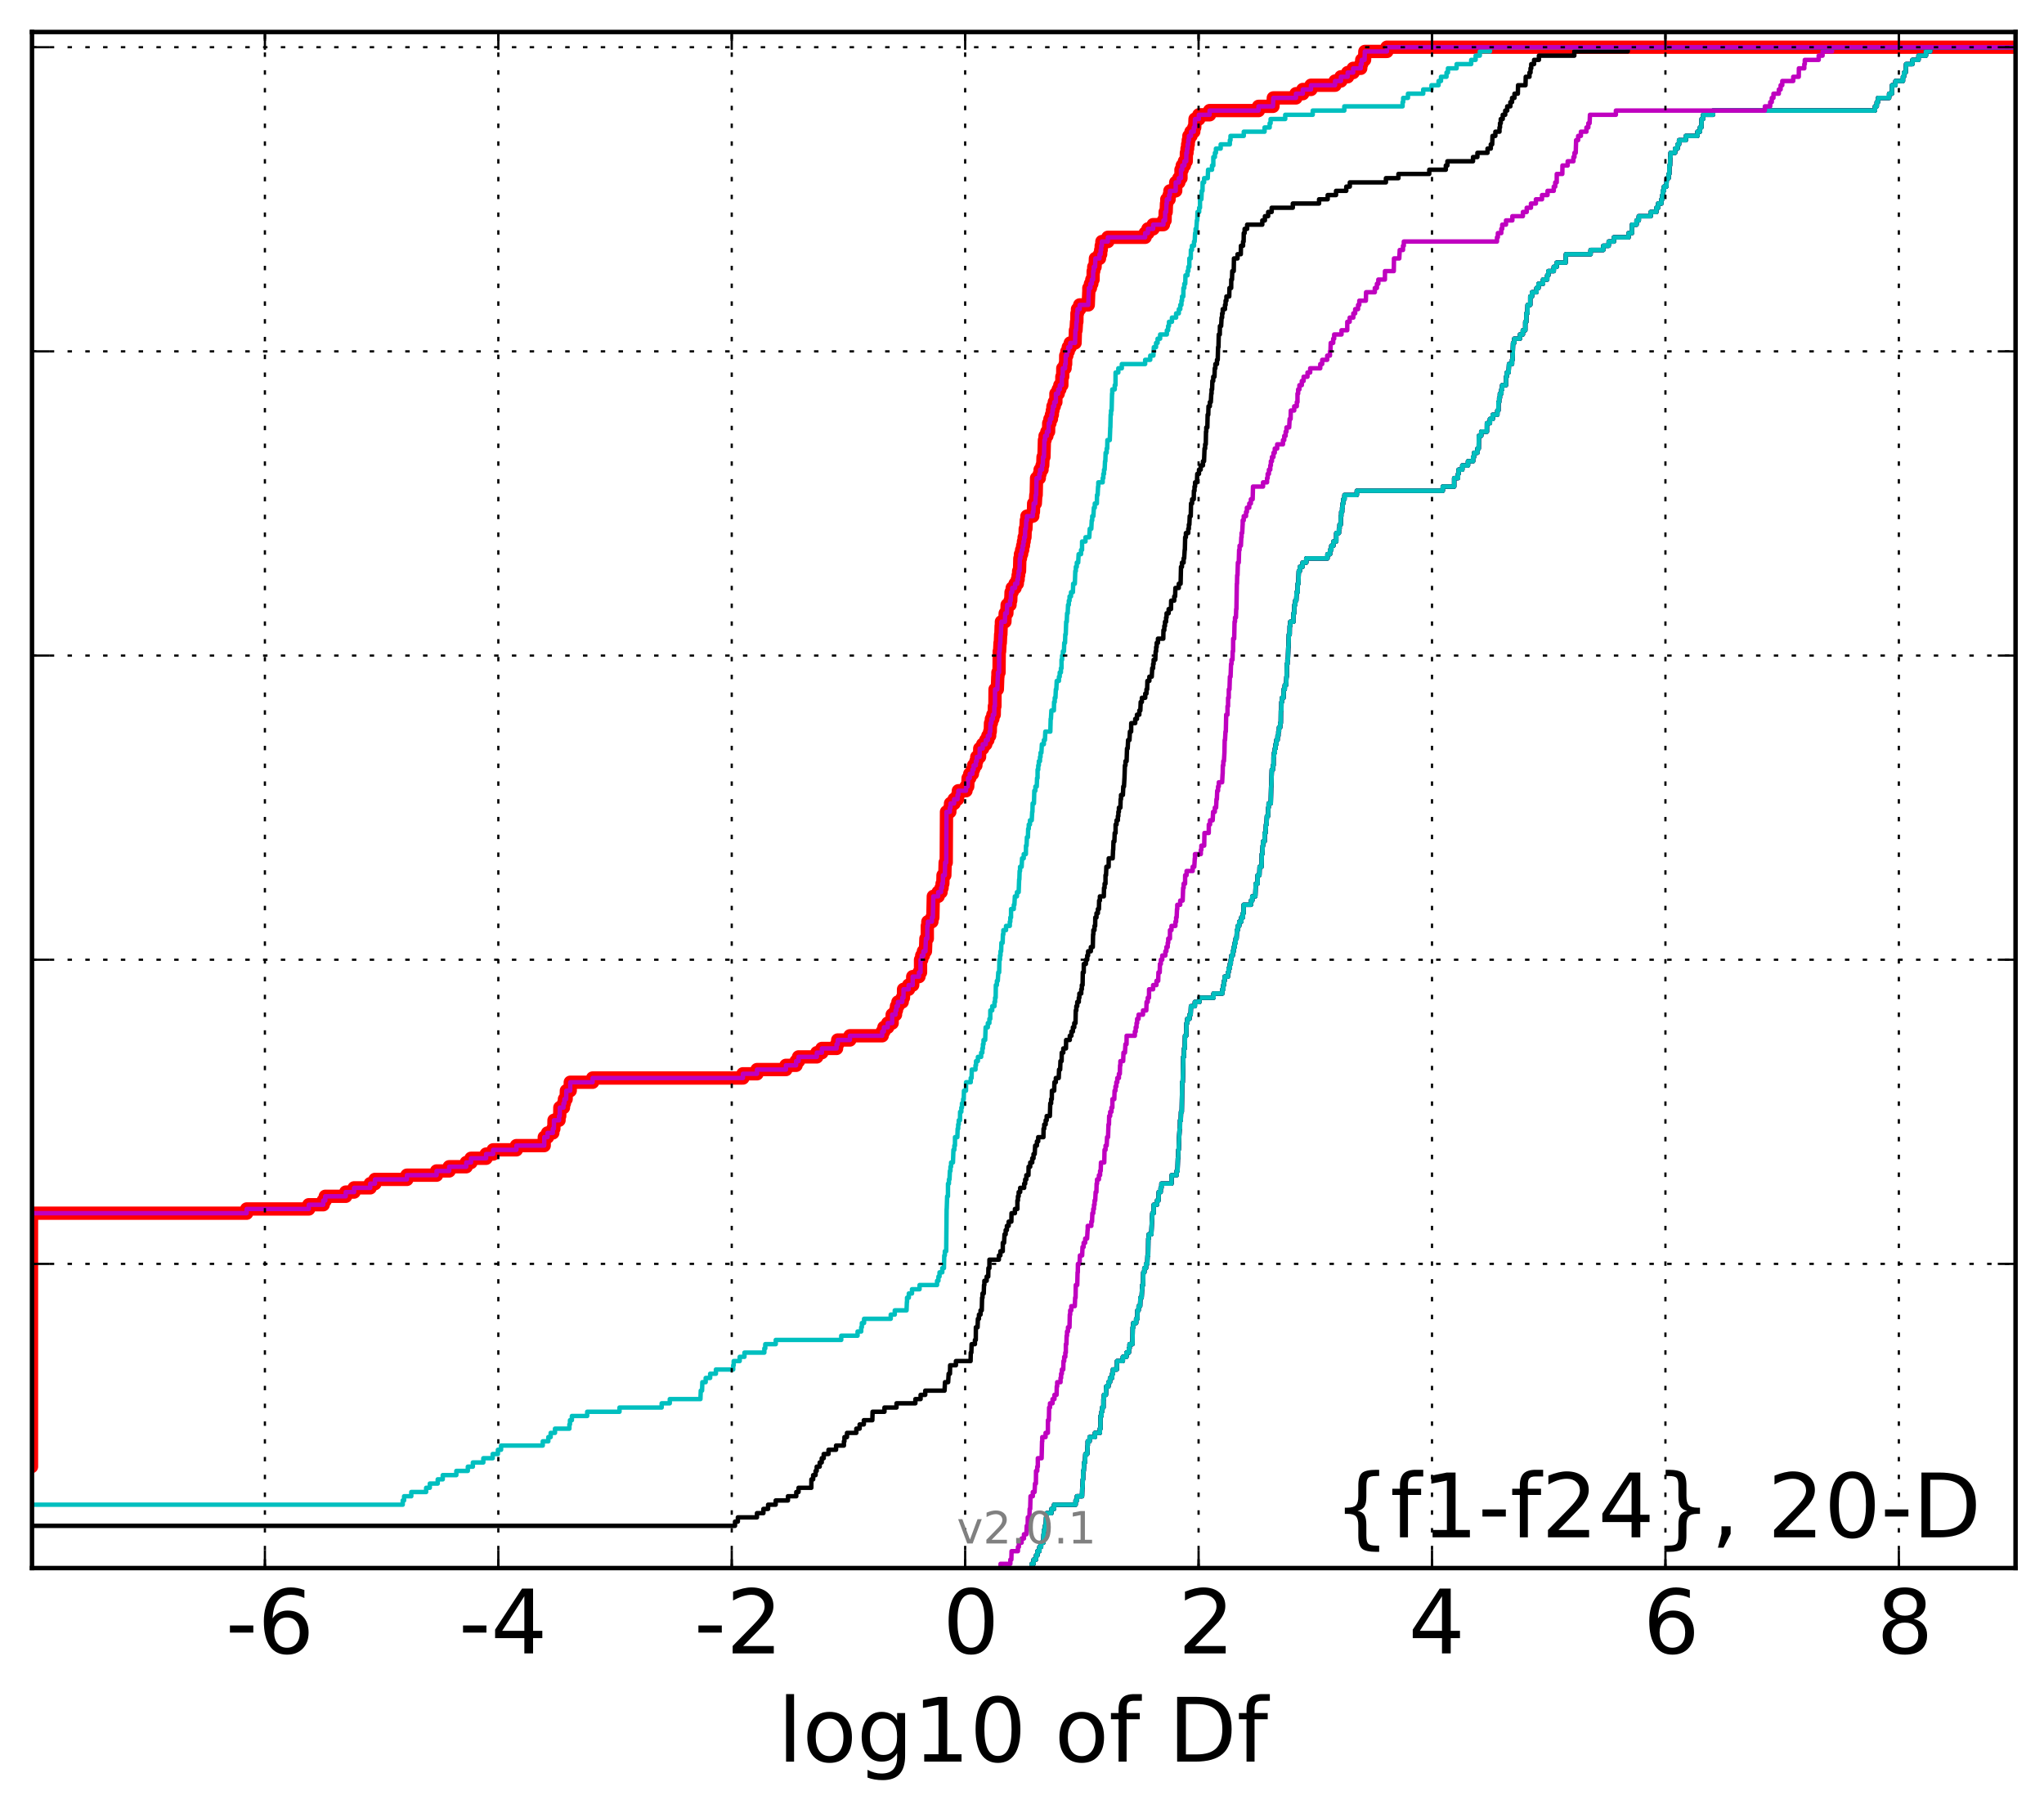 <?xml version="1.0" encoding="utf-8" standalone="no"?>
<!DOCTYPE svg PUBLIC "-//W3C//DTD SVG 1.1//EN"
  "http://www.w3.org/Graphics/SVG/1.1/DTD/svg11.dtd">
<!-- Created with matplotlib (http://matplotlib.org/) -->
<svg height="407pt" version="1.1" viewBox="0 0 460 407" width="460pt" xmlns="http://www.w3.org/2000/svg" xmlns:xlink="http://www.w3.org/1999/xlink">
 <defs>
  <style type="text/css">
*{stroke-linecap:butt;stroke-linejoin:round;}
  </style>
 </defs>
 <g id="figure_1">
  <g id="patch_1">
   <path d="
M0 407.712
L460.8 407.712
L460.8 0
L0 0
z
" style="fill:#ffffff;"/>
  </g>
  <g id="axes_1">
   <g id="patch_2">
    <path d="
M7.2 352.8
L453.6 352.8
L453.6 7.2
L7.2 7.2
z
" style="fill:#ffffff;"/>
   </g>
   <g id="line2d_1">
    <path clip-path="url(#p99b4b0da67)" d="
M-1 329.988
L7.087 329.988
L7.087 272.958
L55.511 272.958
L55.511 272.008
L69.485 272.008
L69.485 271.057
L72.743 271.057
L72.743 270.107
L73.202 270.107
L73.202 269.156
L77.81 269.156
L77.81 268.206
L79.687 268.206
L79.687 267.255
L83.321 267.255
L83.321 266.305
L84.386 266.305
L84.386 265.354
L91.579 265.354
L91.579 264.404
L98.252 264.404
L98.252 263.453
L101.085 263.453
L101.085 262.503
L104.933 262.503
L104.933 261.552
L106.002 261.552
L106.002 260.602
L109.401 260.602
L109.401 259.651
L110.98 259.651
L110.98 258.701
L116.216 258.701
L116.216 257.75
L122.473 257.75
L122.492 255.85
L123.229 255.85
L123.229 254.899
L124.412 254.899
L124.412 253.949
L124.648 253.949
L124.679 252.048
L125.812 252.048
L125.812 251.097
L125.966 251.097
L125.996 249.196
L126.809 249.196
L126.809 248.246
L127.023 248.246
L127.023 247.295
L127.406 247.295
L127.461 245.394
L128.327 245.394
L128.339 243.493
L133.37 243.493
L133.37 242.543
L167.192 242.543
L167.192 241.592
L170.364 241.592
L170.364 240.642
L176.871 240.642
L176.871 239.691
L179.159 239.691
L179.159 238.741
L179.715 238.741
L179.715 237.79
L183.83 237.79
L183.83 236.84
L184.969 236.84
L184.969 235.889
L188.268 235.889
L188.268 234.939
L188.526 234.939
L188.526 233.988
L191.269 233.988
L191.269 233.038
L198.539 233.038
L198.539 232.087
L198.926 232.087
L198.926 231.137
L199.788 231.137
L199.788 230.186
L200.782 230.186
L200.782 228.285
L201.537 228.285
L201.537 227.335
L201.747 227.335
L201.747 226.384
L202.079 226.384
L202.079 225.434
L203.047 225.434
L203.047 224.483
L203.327 224.483
L203.344 222.582
L204.485 222.582
L204.485 221.632
L205.407 221.632
L205.407 219.731
L206.814 219.731
L206.814 218.78
L207.166 218.78
L207.166 215.929
L207.435 215.929
L207.435 214.978
L207.811 214.978
L207.811 214.028
L208.27 214.028
L208.376 211.176
L208.689 211.176
L208.689 208.325
L208.814 208.325
L208.814 207.374
L209.722 207.374
L209.722 206.424
L209.938 206.424
L210.042 201.671
L211.134 201.671
L211.134 200.721
L211.787 200.721
L211.787 199.77
L212.012 199.77
L212.012 198.82
L212.189 198.82
L212.225 196.919
L212.634 196.919
L212.706 194.067
L212.948 194.067
L213.008 182.661
L213.759 182.661
L213.759 181.711
L213.915 181.711
L213.915 180.76
L214.729 180.76
L214.729 179.81
L215.498 179.81
L215.498 178.859
L215.682 178.859
L215.682 177.909
L217.4 177.909
L217.4 176.958
L217.785 176.958
L217.872 175.057
L218.243 175.057
L218.243 174.107
L218.844 174.107
L218.844 173.156
L219.107 173.156
L219.107 172.206
L219.621 172.206
L219.621 171.255
L219.826 171.255
L219.826 170.305
L220.448 170.305
L220.493 168.404
L221.157 168.404
L221.157 167.453
L221.847 167.453
L221.847 166.503
L222.316 166.503
L222.316 165.552
L222.724 165.552
L222.724 164.602
L222.858 164.602
L222.911 162.701
L223.112 162.701
L223.112 161.75
L223.44 161.75
L223.44 160.8
L223.751 160.8
L223.786 158.899
L223.904 158.899
L223.934 155.097
L224.45 155.097
L224.552 152.246
L224.585 152.246
L224.585 151.295
L224.832 151.295
L224.876 146.543
L224.961 146.543
L225.055 144.642
L225.118 144.642
L225.193 142.741
L225.25 142.741
L225.308 140.84
L225.364 140.84
L225.364 139.889
L226.156 139.889
L226.216 137.988
L226.596 137.988
L226.659 136.087
L227.308 136.087
L227.308 135.137
L227.464 135.137
L227.539 133.236
L227.792 133.236
L227.792 132.285
L228.439 132.285
L228.439 131.335
L228.946 131.335
L228.946 130.384
L229.127 130.384
L229.127 129.434
L229.249 129.434
L229.249 128.483
L229.441 128.483
L229.518 125.632
L229.656 125.632
L229.656 124.681
L229.915 124.681
L229.915 123.731
L230.149 123.731
L230.149 122.78
L230.328 122.78
L230.328 121.83
L230.484 121.83
L230.484 120.879
L230.668 120.879
L230.728 118.978
L230.877 118.978
L230.965 117.077
L231.113 117.077
L231.113 116.127
L232.429 116.127
L232.429 115.176
L232.572 115.176
L232.621 113.275
L232.999 113.275
L233.109 111.374
L233.188 111.374
L233.278 107.572
L233.895 107.572
L233.895 106.622
L234.075 106.622
L234.075 105.671
L234.508 105.671
L234.508 104.721
L234.669 104.721
L234.737 102.82
L234.937 102.82
L235.046 99.018
L235.192 99.018
L235.192 98.067
L235.607 98.067
L235.607 97.117
L235.986 97.117
L236.011 95.216
L236.286 95.216
L236.286 94.265
L236.62 94.265
L236.62 93.315
L236.829 93.315
L236.829 92.364
L236.966 92.364
L236.966 91.414
L237.266 91.414
L237.266 90.463
L237.622 90.463
L237.635 88.562
L238.151 88.562
L238.151 87.612
L238.513 87.612
L238.513 86.661
L238.965 86.661
L238.972 84.76
L239.16 84.76
L239.181 82.859
L239.697 82.859
L239.697 81.909
L239.822 81.909
L239.842 80.008
L240.095 80.008
L240.095 79.057
L240.422 79.057
L240.422 78.107
L240.861 78.107
L240.861 77.156
L241.943 77.156
L242.024 74.305
L242.16 74.305
L242.266 72.404
L242.348 72.404
L242.369 70.503
L242.49 70.503
L242.49 69.552
L242.982 69.552
L242.982 68.602
L244.913 68.602
L245.024 65.751
L245.044 65.751
L245.044 64.8
L245.399 64.8
L245.399 63.849
L245.713 63.849
L245.713 62.899
L245.995 62.899
L246.019 60.998
L246.149 60.998
L246.149 60.047
L246.444 60.047
L246.523 58.147
L247.441 58.147
L247.441 57.196
L247.707 57.196
L247.707 56.245
L247.827 56.245
L247.827 55.295
L247.98 55.295
L247.98 54.345
L249.322 54.345
L249.322 53.394
L257.709 53.394
L257.709 52.444
L258.342 52.444
L258.342 51.493
L259.513 51.493
L259.513 50.543
L261.828 50.543
L261.828 49.592
L262.201 49.592
L262.224 47.691
L262.446 47.691
L262.512 45.79
L262.588 45.79
L262.588 44.84
L263.107 44.84
L263.107 43.889
L263.286 43.889
L263.286 42.939
L264.593 42.939
L264.593 41.038
L265.298 41.038
L265.298 40.087
L265.777 40.087
L265.777 38.186
L266.061 38.186
L266.061 37.236
L266.553 37.236
L266.553 36.285
L266.964 36.285
L266.995 34.384
L267.138 34.384
L267.138 33.434
L267.28 33.434
L267.28 32.483
L267.42 32.483
L267.42 31.533
L267.558 31.533
L267.558 30.582
L268.032 30.582
L268.032 29.632
L268.662 29.632
L268.662 28.681
L268.872 28.681
L268.942 26.78
L269.797 26.78
L269.797 25.83
L272.219 25.83
L272.219 24.879
L283.227 24.879
L283.227 23.929
L286.482 23.929
L286.56 22.028
L291.654 22.028
L291.654 21.077
L293.198 21.077
L293.198 20.127
L295.037 20.127
L295.037 19.176
L300.455 19.176
L300.455 18.226
L301.772 18.226
L301.772 17.275
L303.291 17.275
L303.291 16.325
L304.533 16.325
L304.533 15.374
L306.232 15.374
L306.232 14.424
L306.454 14.424
L306.454 13.473
L307.094 13.473
L307.163 11.572
L312.124 11.572
L312.124 10.622
L312.124 10.622
L453.6 10.622
L453.6 10.622" style="fill:none;stroke:#ff0000;stroke-linecap:square;stroke-width:3.0;"/>
   </g>
   <g id="line2d_2">
    <path clip-path="url(#p99b4b0da67)" d="
M232.195 352.8
L232.195 351.85
L232.608 351.85
L232.608 350.899
L233.148 350.899
L233.148 349.949
L233.476 349.949
L233.476 348.998
L233.924 348.998
L233.924 348.048
L234.296 348.048
L234.296 347.097
L234.81 347.097
L234.869 345.196
L234.946 345.196
L234.946 344.246
L235.163 344.246
L235.163 343.295
L235.354 343.295
L235.428 341.394
L235.549 341.394
L235.549 340.444
L236.622 340.444
L236.622 339.493
L237.213 339.493
L237.213 338.543
L242.062 338.543
L242.062 337.592
L242.36 337.592
L242.36 336.642
L243.51 336.642
L243.564 334.741
L243.629 334.741
L243.688 332.84
L243.745 332.84
L243.776 330.939
L243.893 330.939
L243.99 329.038
L244.174 329.038
L244.268 327.137
L244.681 327.137
L244.774 325.236
L244.797 325.236
L244.797 324.285
L245.211 324.285
L245.211 323.335
L246.409 323.335
L246.409 322.384
L247.527 322.384
L247.527 321.434
L247.667 321.434
L247.676 318.582
L247.892 318.582
L247.892 317.632
L248.029 317.632
L248.029 316.681
L248.328 316.681
L248.329 314.78
L248.449 314.78
L248.449 313.83
L248.885 313.83
L248.962 311.929
L249.462 311.929
L249.462 310.978
L249.81 310.978
L249.81 310.028
L250.276 310.028
L250.276 309.077
L250.468 309.077
L250.468 308.127
L251.331 308.127
L251.376 306.226
L252.696 306.226
L252.696 305.275
L253.507 305.275
L253.507 304.325
L254.056 304.325
L254.056 303.374
L254.208 303.374
L254.208 302.424
L254.864 302.424
L254.92 298.622
L255.042 298.622
L255.042 297.671
L255.688 297.671
L255.688 296.721
L255.971 296.721
L255.978 294.82
L256.245 294.82
L256.245 293.869
L256.584 293.869
L256.645 291.968
L256.924 291.968
L257.013 290.067
L257.07 290.067
L257.07 289.117
L257.252 289.117
L257.299 286.265
L257.536 286.265
L257.536 285.315
L257.911 285.315
L257.911 284.364
L258.196 284.364
L258.26 282.463
L258.387 282.463
L258.43 278.661
L258.525 278.661
L258.525 277.711
L259.112 277.711
L259.222 274.859
L259.233 274.859
L259.34 272.958
L259.638 272.958
L259.642 271.057
L260.379 271.057
L260.379 270.107
L260.72 270.107
L260.773 268.206
L261.202 268.206
L261.202 267.255
L261.384 267.255
L261.384 266.305
L263.64 266.305
L263.685 264.404
L264.806 264.404
L264.806 263.453
L265.003 263.453
L265.078 260.602
L265.142 260.602
L265.194 258.701
L265.259 258.701
L265.365 255.85
L265.373 255.85
L265.476 253.949
L265.56 253.949
L265.575 252.048
L265.741 252.048
L265.787 250.147
L265.956 250.147
L266.055 243.493
L266.173 243.493
L266.283 238.741
L266.287 238.741
L266.287 237.79
L266.434 237.79
L266.472 235.889
L266.63 235.889
L266.689 233.038
L266.96 233.038
L267.03 230.186
L267.193 230.186
L267.193 229.236
L267.702 229.236
L267.702 228.285
L267.958 228.285
L268.024 226.384
L268.901 226.384
L268.901 225.434
L269.931 225.434
L269.931 224.483
L273.108 224.483
L273.108 223.533
L275.09 223.533
L275.09 222.582
L275.302 222.582
L275.302 221.632
L275.461 221.632
L275.461 220.681
L275.605 220.681
L275.605 219.731
L276.351 219.731
L276.351 218.78
L276.502 218.78
L276.502 217.83
L276.775 217.83
L276.775 216.879
L276.985 216.879
L276.985 215.929
L277.127 215.929
L277.127 214.978
L277.431 214.978
L277.431 214.028
L277.662 214.028
L277.662 213.077
L277.873 213.077
L277.873 212.127
L278.078 212.127
L278.078 211.176
L278.285 211.176
L278.368 209.275
L278.567 209.275
L278.567 208.325
L278.889 208.325
L278.889 207.374
L279.346 207.374
L279.346 206.424
L279.715 206.424
L279.715 205.473
L279.867 205.473
L279.887 203.572
L281.524 203.572
L281.524 202.622
L281.827 202.622
L281.827 201.671
L282.507 201.671
L282.6 198.82
L283.021 198.82
L283.022 196.919
L283.43 196.919
L283.476 195.018
L283.909 195.018
L283.966 192.166
L284.083 192.166
L284.176 190.265
L284.258 190.265
L284.258 189.315
L284.605 189.315
L284.612 187.414
L284.81 187.414
L284.911 185.513
L285.028 185.513
L285.117 183.612
L285.381 183.612
L285.422 181.711
L285.502 181.711
L285.502 180.76
L285.989 180.76
L286.063 176.958
L286.112 176.958
L286.218 173.156
L286.48 173.156
L286.48 172.206
L286.601 172.206
L286.607 170.305
L286.723 170.305
L286.723 169.354
L286.906 169.354
L286.906 168.404
L287.055 168.404
L287.055 167.453
L287.247 167.453
L287.247 166.503
L287.516 166.503
L287.516 165.552
L287.695 165.552
L287.695 164.602
L287.841 164.602
L287.841 163.651
L288.108 163.651
L288.108 162.701
L288.238 162.701
L288.265 159.85
L288.376 159.85
L288.392 157.949
L288.505 157.949
L288.505 156.998
L288.862 156.998
L288.889 155.097
L289.134 155.097
L289.134 154.147
L289.436 154.147
L289.525 152.246
L289.576 152.246
L289.605 149.394
L289.733 149.394
L289.733 148.444
L289.846 148.444
L289.927 145.592
L289.976 145.592
L290.056 142.741
L290.237 142.741
L290.254 140.84
L290.366 140.84
L290.366 139.889
L291.089 139.889
L291.095 137.988
L291.254 137.988
L291.31 136.087
L291.49 136.087
L291.49 135.137
L291.722 135.137
L291.8 133.236
L292.038 133.236
L292.047 131.335
L292.199 131.335
L292.29 128.483
L292.537 128.483
L292.537 127.533
L293.129 127.533
L293.129 126.582
L293.971 126.582
L293.971 125.632
L298.743 125.632
L298.743 124.681
L299.33 124.681
L299.33 123.731
L299.619 123.731
L299.619 122.78
L300.086 122.78
L300.086 121.83
L300.723 121.83
L300.727 119.929
L301.328 119.929
L301.328 118.978
L301.469 118.978
L301.469 118.028
L301.731 118.028
L301.75 116.127
L301.847 116.127
L301.847 115.176
L302.049 115.176
L302.049 114.226
L302.167 114.226
L302.167 113.275
L302.316 113.275
L302.316 112.325
L302.578 112.325
L302.578 111.374
L305.352 111.374
L305.352 110.424
L324.693 110.424
L324.693 109.473
L327.26 109.473
L327.263 107.572
L328.126 107.572
L328.126 106.622
L328.248 106.622
L328.248 105.671
L329.089 105.671
L329.089 104.721
L330.368 104.721
L330.368 103.77
L331.518 103.77
L331.518 102.82
L331.741 102.82
L331.741 101.869
L332.499 101.869
L332.499 100.919
L332.786 100.919
L332.822 98.067
L333.345 98.067
L333.345 97.117
L334.622 97.117
L334.632 95.216
L335.31 95.216
L335.31 94.265
L335.944 94.265
L335.944 93.315
L336.977 93.315
L336.977 92.364
L337.215 92.364
L337.223 90.463
L337.39 90.463
L337.39 89.513
L337.556 89.513
L337.556 88.562
L337.885 88.562
L337.885 87.612
L338.058 87.612
L338.058 86.661
L338.92 86.661
L338.936 84.76
L339.094 84.76
L339.094 83.81
L339.516 83.81
L339.599 81.909
L340.285 81.909
L340.285 80.958
L340.401 80.958
L340.511 77.156
L340.778 77.156
L340.778 76.206
L342.062 76.206
L342.062 75.255
L342.716 75.255
L342.716 74.305
L343.259 74.305
L343.266 72.404
L343.503 72.404
L343.507 70.503
L343.739 70.503
L343.791 68.602
L344.384 68.602
L344.386 66.701
L344.782 66.701
L344.782 65.751
L345.791 65.751
L345.791 64.8
L346.241 64.8
L346.241 63.849
L347.259 63.849
L347.259 62.899
L348.194 62.899
L348.194 61.949
L348.457 61.949
L348.457 60.998
L349.672 60.998
L349.672 60.047
L350.319 60.047
L350.319 59.097
L352.339 59.097
L352.407 57.196
L357.961 57.196
L357.961 56.245
L360.816 56.245
L360.816 55.295
L362.038 55.295
L362.038 54.345
L363.203 54.345
L363.203 53.394
L366.517 53.394
L366.517 52.444
L367.272 52.444
L367.278 50.543
L368.299 50.543
L368.299 49.592
L368.809 49.592
L368.809 48.642
L371.496 48.642
L371.496 47.691
L372.775 47.691
L372.775 46.741
L373.163 46.741
L373.163 45.79
L373.897 45.79
L373.897 44.84
L374.108 44.84
L374.108 43.889
L374.224 43.889
L374.224 42.939
L374.468 42.939
L374.468 41.988
L375.007 41.988
L375.113 40.087
L375.53 40.087
L375.53 39.137
L375.68 39.137
L375.693 37.236
L375.836 37.236
L375.893 35.335
L375.961 35.335
L375.961 34.384
L376.978 34.384
L376.978 33.434
L377.544 33.434
L377.544 32.483
L377.872 32.483
L377.872 31.533
L379.396 31.533
L379.396 30.582
L382.004 30.582
L382.004 29.632
L382.562 29.632
L382.562 28.681
L382.886 28.681
L382.944 26.78
L383.284 26.78
L383.284 25.83
L385.519 25.83
L385.519 24.879
L421.954 24.879
L421.954 23.929
L422.361 23.929
L422.361 22.978
L422.651 22.978
L422.651 22.028
L425.143 22.028
L425.143 21.077
L425.786 21.077
L425.792 19.176
L426.572 19.176
L426.572 18.226
L428.259 18.226
L428.259 17.275
L428.489 17.275
L428.489 16.325
L428.86 16.325
L428.961 14.424
L430.389 14.424
L430.389 13.473
L431.76 13.473
L431.76 12.523
L433.43 12.523
L433.43 11.572
L434.397 11.572
L434.397 10.622
L434.397 10.622
L453.6 10.622
L453.6 10.622" style="fill:none;stroke:#00bfbf;stroke-linecap:square;"/>
   </g>
   <g id="line2d_3">
    <path clip-path="url(#p99b4b0da67)" d="
M232.195 352.8
L232.195 351.85
L232.608 351.85
L232.608 350.899
L233.148 350.899
L233.148 349.949
L233.476 349.949
L233.476 348.998
L233.924 348.998
L233.924 348.048
L234.296 348.048
L234.296 347.097
L234.81 347.097
L234.869 345.196
L234.946 345.196
L234.946 344.246
L235.163 344.246
L235.163 343.295
L235.354 343.295
L235.428 341.394
L235.549 341.394
L235.549 340.444
L236.622 340.444
L236.622 339.493
L237.213 339.493
L237.213 338.543
L242.062 338.543
L242.062 337.592
L242.36 337.592
L242.36 336.642
L243.51 336.642
L243.564 334.741
L243.629 334.741
L243.688 332.84
L243.745 332.84
L243.776 330.939
L243.893 330.939
L243.99 329.038
L244.174 329.038
L244.268 327.137
L244.681 327.137
L244.774 325.236
L244.797 325.236
L244.797 324.285
L245.211 324.285
L245.211 323.335
L246.409 323.335
L246.409 322.384
L247.527 322.384
L247.527 321.434
L247.667 321.434
L247.676 318.582
L247.892 318.582
L247.892 317.632
L248.029 317.632
L248.029 316.681
L248.328 316.681
L248.329 314.78
L248.449 314.78
L248.449 313.83
L248.885 313.83
L248.962 311.929
L249.462 311.929
L249.462 310.978
L249.81 310.978
L249.81 310.028
L250.276 310.028
L250.276 309.077
L250.468 309.077
L250.468 308.127
L251.331 308.127
L251.376 306.226
L252.696 306.226
L252.696 305.275
L253.507 305.275
L253.507 304.325
L254.056 304.325
L254.056 303.374
L254.208 303.374
L254.208 302.424
L254.864 302.424
L254.92 298.622
L255.042 298.622
L255.042 297.671
L255.688 297.671
L255.688 296.721
L255.971 296.721
L255.978 294.82
L256.245 294.82
L256.245 293.869
L256.584 293.869
L256.645 291.968
L256.924 291.968
L257.013 290.067
L257.07 290.067
L257.07 289.117
L257.252 289.117
L257.299 286.265
L257.536 286.265
L257.536 285.315
L257.911 285.315
L257.911 284.364
L258.196 284.364
L258.26 282.463
L258.387 282.463
L258.43 278.661
L258.525 278.661
L258.525 277.711
L259.112 277.711
L259.222 274.859
L259.233 274.859
L259.34 272.958
L259.638 272.958
L259.642 271.057
L260.379 271.057
L260.379 270.107
L260.72 270.107
L260.773 268.206
L261.202 268.206
L261.202 267.255
L261.384 267.255
L261.384 266.305
L263.64 266.305
L263.685 264.404
L264.806 264.404
L264.806 263.453
L265.003 263.453
L265.078 260.602
L265.142 260.602
L265.194 258.701
L265.259 258.701
L265.365 255.85
L265.373 255.85
L265.476 253.949
L265.56 253.949
L265.575 252.048
L265.741 252.048
L265.787 250.147
L265.956 250.147
L266.055 243.493
L266.173 243.493
L266.283 238.741
L266.287 238.741
L266.287 237.79
L266.434 237.79
L266.472 235.889
L266.63 235.889
L266.689 233.038
L266.96 233.038
L267.03 230.186
L267.193 230.186
L267.193 229.236
L267.702 229.236
L267.702 228.285
L267.958 228.285
L268.024 226.384
L268.901 226.384
L268.901 225.434
L269.931 225.434
L269.931 224.483
L273.108 224.483
L273.108 223.533
L275.09 223.533
L275.09 222.582
L275.302 222.582
L275.302 221.632
L275.461 221.632
L275.461 220.681
L275.605 220.681
L275.605 219.731
L276.351 219.731
L276.351 218.78
L276.502 218.78
L276.502 217.83
L276.775 217.83
L276.775 216.879
L276.985 216.879
L276.985 215.929
L277.127 215.929
L277.127 214.978
L277.431 214.978
L277.431 214.028
L277.662 214.028
L277.662 213.077
L277.873 213.077
L277.873 212.127
L278.078 212.127
L278.078 211.176
L278.285 211.176
L278.368 209.275
L278.567 209.275
L278.567 208.325
L278.889 208.325
L278.889 207.374
L279.346 207.374
L279.346 206.424
L279.715 206.424
L279.715 205.473
L279.867 205.473
L279.887 203.572
L281.524 203.572
L281.524 202.622
L281.827 202.622
L281.827 201.671
L282.507 201.671
L282.6 198.82
L283.021 198.82
L283.022 196.919
L283.43 196.919
L283.476 195.018
L283.909 195.018
L283.966 192.166
L284.083 192.166
L284.176 190.265
L284.258 190.265
L284.258 189.315
L284.605 189.315
L284.612 187.414
L284.81 187.414
L284.911 185.513
L285.028 185.513
L285.117 183.612
L285.381 183.612
L285.422 181.711
L285.502 181.711
L285.502 180.76
L285.989 180.76
L286.063 176.958
L286.112 176.958
L286.218 173.156
L286.48 173.156
L286.48 172.206
L286.601 172.206
L286.607 170.305
L286.723 170.305
L286.723 169.354
L286.906 169.354
L286.906 168.404
L287.055 168.404
L287.055 167.453
L287.247 167.453
L287.247 166.503
L287.516 166.503
L287.516 165.552
L287.695 165.552
L287.695 164.602
L287.841 164.602
L287.841 163.651
L288.108 163.651
L288.108 162.701
L288.238 162.701
L288.265 159.85
L288.376 159.85
L288.392 157.949
L288.505 157.949
L288.505 156.998
L288.862 156.998
L288.889 155.097
L289.134 155.097
L289.134 154.147
L289.436 154.147
L289.525 152.246
L289.576 152.246
L289.605 149.394
L289.733 149.394
L289.733 148.444
L289.846 148.444
L289.927 145.592
L289.976 145.592
L290.056 142.741
L290.237 142.741
L290.254 140.84
L290.366 140.84
L290.366 139.889
L291.089 139.889
L291.095 137.988
L291.254 137.988
L291.31 136.087
L291.49 136.087
L291.49 135.137
L291.722 135.137
L291.8 133.236
L292.038 133.236
L292.047 131.335
L292.199 131.335
L292.29 128.483
L292.537 128.483
L292.537 127.533
L293.129 127.533
L293.129 126.582
L293.971 126.582
L293.971 125.632
L298.743 125.632
L298.743 124.681
L299.33 124.681
L299.33 123.731
L299.619 123.731
L299.619 122.78
L300.086 122.78
L300.086 121.83
L300.723 121.83
L300.727 119.929
L301.328 119.929
L301.328 118.978
L301.469 118.978
L301.469 118.028
L301.731 118.028
L301.75 116.127
L301.847 116.127
L301.847 115.176
L302.049 115.176
L302.049 114.226
L302.167 114.226
L302.167 113.275
L302.316 113.275
L302.316 112.325
L302.578 112.325
L302.578 111.374
L305.352 111.374
L305.352 110.424
L324.693 110.424
L324.693 109.473
L327.26 109.473
L327.263 107.572
L328.126 107.572
L328.126 106.622
L328.248 106.622
L328.248 105.671
L329.089 105.671
L329.089 104.721
L330.368 104.721
L330.368 103.77
L331.518 103.77
L331.518 102.82
L331.741 102.82
L331.741 101.869
L332.499 101.869
L332.499 100.919
L332.786 100.919
L332.822 98.067
L333.345 98.067
L333.345 97.117
L334.622 97.117
L334.632 95.216
L335.31 95.216
L335.31 94.265
L335.944 94.265
L335.944 93.315
L336.977 93.315
L336.977 92.364
L337.215 92.364
L337.223 90.463
L337.39 90.463
L337.39 89.513
L337.556 89.513
L337.556 88.562
L337.885 88.562
L337.885 87.612
L338.058 87.612
L338.058 86.661
L338.92 86.661
L338.936 84.76
L339.094 84.76
L339.094 83.81
L339.516 83.81
L339.599 81.909
L340.285 81.909
L340.285 80.958
L340.401 80.958
L340.511 77.156
L340.778 77.156
L340.778 76.206
L342.062 76.206
L342.062 75.255
L342.716 75.255
L342.716 74.305
L343.259 74.305
L343.266 72.404
L343.503 72.404
L343.507 70.503
L343.739 70.503
L343.791 68.602
L344.384 68.602
L344.386 66.701
L344.782 66.701
L344.782 65.751
L345.791 65.751
L345.791 64.8
L346.241 64.8
L346.241 63.849
L347.259 63.849
L347.259 62.899
L348.194 62.899
L348.194 61.949
L348.457 61.949
L348.457 60.998
L349.672 60.998
L349.672 60.047
L350.319 60.047
L350.319 59.097
L352.339 59.097
L352.407 57.196
L357.961 57.196
L357.961 56.245
L360.816 56.245
L360.816 55.295
L362.038 55.295
L362.038 54.345
L363.203 54.345
L363.203 53.394
L366.517 53.394
L366.517 52.444
L367.272 52.444
L367.278 50.543
L368.299 50.543
L368.299 49.592
L368.809 49.592
L368.809 48.642
L371.496 48.642
L371.496 47.691
L372.775 47.691
L372.775 46.741
L373.163 46.741
L373.163 45.79
L373.897 45.79
L373.897 44.84
L374.108 44.84
L374.108 43.889
L374.224 43.889
L374.224 42.939
L374.468 42.939
L374.468 41.988
L375.007 41.988
L375.113 40.087
L375.53 40.087
L375.53 39.137
L375.68 39.137
L375.693 37.236
L375.836 37.236
L375.893 35.335
L375.961 35.335
L375.961 34.384
L376.978 34.384
L376.978 33.434
L377.544 33.434
L377.544 32.483
L377.872 32.483
L377.872 31.533
L379.396 31.533
L379.396 30.582
L382.004 30.582
L382.004 29.632
L382.562 29.632
L382.562 28.681
L382.886 28.681
L382.944 26.78
L383.284 26.78
L383.284 25.83
L385.519 25.83
L385.519 24.879
L421.954 24.879
L421.954 23.929
L422.361 23.929
L422.361 22.978
L422.651 22.978
L422.651 22.028
L425.143 22.028
L425.143 21.077
L425.786 21.077
L425.792 19.176
L426.572 19.176
L426.572 18.226
L428.259 18.226
L428.259 17.275
L428.489 17.275
L428.489 16.325
L428.86 16.325
L428.961 14.424
L430.389 14.424
L430.389 13.473
L431.76 13.473
L431.76 12.523
L433.43 12.523
L433.43 11.572
L434.397 11.572
L434.397 10.622
L434.397 10.622
L453.6 10.622
L453.6 10.622" style="fill:none;stroke:#bf00bf;stroke-linecap:square;"/>
   </g>
   <g id="line2d_4">
    <path clip-path="url(#p99b4b0da67)" d="
M232.195 352.8
L232.195 351.85
L232.608 351.85
L232.608 350.899
L233.148 350.899
L233.148 349.949
L233.476 349.949
L233.476 348.998
L233.924 348.998
L233.924 348.048
L234.296 348.048
L234.296 347.097
L234.81 347.097
L234.869 345.196
L234.946 345.196
L234.946 344.246
L235.163 344.246
L235.163 343.295
L235.354 343.295
L235.428 341.394
L235.549 341.394
L235.549 340.444
L236.622 340.444
L236.622 339.493
L237.213 339.493
L237.213 338.543
L242.062 338.543
L242.062 337.592
L242.36 337.592
L242.36 336.642
L243.51 336.642
L243.564 334.741
L243.629 334.741
L243.688 332.84
L243.745 332.84
L243.776 330.939
L243.893 330.939
L243.99 329.038
L244.174 329.038
L244.268 327.137
L244.681 327.137
L244.774 325.236
L244.797 325.236
L244.797 324.285
L245.211 324.285
L245.211 323.335
L246.409 323.335
L246.409 322.384
L247.527 322.384
L247.527 321.434
L247.667 321.434
L247.676 318.582
L247.892 318.582
L247.892 317.632
L248.029 317.632
L248.029 316.681
L248.328 316.681
L248.329 314.78
L248.449 314.78
L248.449 313.83
L248.885 313.83
L248.962 311.929
L249.462 311.929
L249.462 310.978
L249.81 310.978
L249.81 310.028
L250.276 310.028
L250.276 309.077
L250.468 309.077
L250.468 308.127
L251.331 308.127
L251.376 306.226
L252.696 306.226
L252.696 305.275
L253.507 305.275
L253.507 304.325
L254.056 304.325
L254.056 303.374
L254.208 303.374
L254.208 302.424
L254.864 302.424
L254.92 298.622
L255.042 298.622
L255.042 297.671
L255.688 297.671
L255.688 296.721
L255.971 296.721
L255.978 294.82
L256.245 294.82
L256.245 293.869
L256.584 293.869
L256.645 291.968
L256.924 291.968
L257.013 290.067
L257.07 290.067
L257.07 289.117
L257.252 289.117
L257.299 286.265
L257.536 286.265
L257.536 285.315
L257.911 285.315
L257.911 284.364
L258.196 284.364
L258.26 282.463
L258.387 282.463
L258.43 278.661
L258.525 278.661
L258.525 277.711
L259.112 277.711
L259.222 274.859
L259.233 274.859
L259.34 272.958
L259.638 272.958
L259.642 271.057
L260.379 271.057
L260.379 270.107
L260.72 270.107
L260.773 268.206
L261.202 268.206
L261.202 267.255
L261.384 267.255
L261.384 266.305
L263.64 266.305
L263.685 264.404
L264.806 264.404
L264.806 263.453
L265.003 263.453
L265.078 260.602
L265.142 260.602
L265.194 258.701
L265.259 258.701
L265.365 255.85
L265.373 255.85
L265.476 253.949
L265.56 253.949
L265.575 252.048
L265.741 252.048
L265.787 250.147
L265.956 250.147
L266.055 243.493
L266.173 243.493
L266.283 238.741
L266.287 238.741
L266.287 237.79
L266.434 237.79
L266.472 235.889
L266.63 235.889
L266.689 233.038
L266.96 233.038
L267.03 230.186
L267.193 230.186
L267.193 229.236
L267.702 229.236
L267.702 228.285
L267.958 228.285
L268.024 226.384
L268.901 226.384
L268.901 225.434
L269.931 225.434
L269.931 224.483
L273.108 224.483
L273.108 223.533
L275.09 223.533
L275.09 222.582
L275.302 222.582
L275.302 221.632
L275.461 221.632
L275.461 220.681
L275.605 220.681
L275.605 219.731
L276.351 219.731
L276.351 218.78
L276.502 218.78
L276.502 217.83
L276.775 217.83
L276.775 216.879
L276.985 216.879
L276.985 215.929
L277.127 215.929
L277.127 214.978
L277.431 214.978
L277.431 214.028
L277.662 214.028
L277.662 213.077
L277.873 213.077
L277.873 212.127
L278.078 212.127
L278.078 211.176
L278.285 211.176
L278.368 209.275
L278.567 209.275
L278.567 208.325
L278.889 208.325
L278.889 207.374
L279.346 207.374
L279.346 206.424
L279.715 206.424
L279.715 205.473
L279.867 205.473
L279.887 203.572
L281.524 203.572
L281.524 202.622
L281.827 202.622
L281.827 201.671
L282.507 201.671
L282.6 198.82
L283.021 198.82
L283.022 196.919
L283.43 196.919
L283.476 195.018
L283.909 195.018
L283.966 192.166
L284.083 192.166
L284.176 190.265
L284.258 190.265
L284.258 189.315
L284.605 189.315
L284.612 187.414
L284.81 187.414
L284.911 185.513
L285.028 185.513
L285.117 183.612
L285.381 183.612
L285.422 181.711
L285.502 181.711
L285.502 180.76
L285.989 180.76
L286.063 176.958
L286.112 176.958
L286.218 173.156
L286.48 173.156
L286.48 172.206
L286.601 172.206
L286.607 170.305
L286.723 170.305
L286.723 169.354
L286.906 169.354
L286.906 168.404
L287.055 168.404
L287.055 167.453
L287.247 167.453
L287.247 166.503
L287.516 166.503
L287.516 165.552
L287.695 165.552
L287.695 164.602
L287.841 164.602
L287.841 163.651
L288.108 163.651
L288.108 162.701
L288.238 162.701
L288.265 159.85
L288.376 159.85
L288.392 157.949
L288.505 157.949
L288.505 156.998
L288.862 156.998
L288.889 155.097
L289.134 155.097
L289.134 154.147
L289.436 154.147
L289.525 152.246
L289.576 152.246
L289.605 149.394
L289.733 149.394
L289.733 148.444
L289.846 148.444
L289.927 145.592
L289.976 145.592
L290.056 142.741
L290.237 142.741
L290.254 140.84
L290.366 140.84
L290.366 139.889
L291.089 139.889
L291.095 137.988
L291.254 137.988
L291.31 136.087
L291.49 136.087
L291.49 135.137
L291.722 135.137
L291.8 133.236
L292.038 133.236
L292.047 131.335
L292.199 131.335
L292.29 128.483
L292.537 128.483
L292.537 127.533
L293.129 127.533
L293.129 126.582
L293.971 126.582
L293.971 125.632
L298.743 125.632
L298.743 124.681
L299.33 124.681
L299.33 123.731
L299.619 123.731
L299.619 122.78
L300.086 122.78
L300.086 121.83
L300.723 121.83
L300.727 119.929
L301.328 119.929
L301.328 118.978
L301.469 118.978
L301.469 118.028
L301.731 118.028
L301.75 116.127
L301.847 116.127
L301.847 115.176
L302.049 115.176
L302.049 114.226
L302.167 114.226
L302.167 113.275
L302.316 113.275
L302.316 112.325
L302.578 112.325
L302.578 111.374
L305.352 111.374
L305.352 110.424
L324.693 110.424
L324.693 109.473
L327.26 109.473
L327.263 107.572
L328.126 107.572
L328.126 106.622
L328.248 106.622
L328.248 105.671
L329.089 105.671
L329.089 104.721
L330.368 104.721
L330.368 103.77
L331.518 103.77
L331.518 102.82
L331.741 102.82
L331.741 101.869
L332.499 101.869
L332.499 100.919
L332.786 100.919
L332.822 98.067
L333.345 98.067
L333.345 97.117
L334.622 97.117
L334.632 95.216
L335.31 95.216
L335.31 94.265
L335.944 94.265
L335.944 93.315
L336.977 93.315
L336.977 92.364
L337.215 92.364
L337.223 90.463
L337.39 90.463
L337.39 89.513
L337.556 89.513
L337.556 88.562
L337.885 88.562
L337.885 87.612
L338.058 87.612
L338.058 86.661
L338.92 86.661
L338.936 84.76
L339.094 84.76
L339.094 83.81
L339.516 83.81
L339.599 81.909
L340.285 81.909
L340.285 80.958
L340.401 80.958
L340.511 77.156
L340.778 77.156
L340.778 76.206
L342.062 76.206
L342.062 75.255
L342.716 75.255
L342.716 74.305
L343.259 74.305
L343.266 72.404
L343.503 72.404
L343.507 70.503
L343.739 70.503
L343.791 68.602
L344.384 68.602
L344.386 66.701
L344.782 66.701
L344.782 65.751
L345.791 65.751
L345.791 64.8
L346.241 64.8
L346.241 63.849
L347.259 63.849
L347.259 62.899
L348.194 62.899
L348.194 61.949
L348.457 61.949
L348.457 60.998
L349.672 60.998
L349.672 60.047
L350.319 60.047
L350.319 59.097
L352.339 59.097
L352.407 57.196
L357.961 57.196
L357.961 56.245
L360.816 56.245
L360.816 55.295
L362.038 55.295
L362.038 54.345
L363.203 54.345
L363.203 53.394
L366.517 53.394
L366.517 52.444
L367.272 52.444
L367.278 50.543
L368.299 50.543
L368.299 49.592
L368.809 49.592
L368.809 48.642
L371.496 48.642
L371.496 47.691
L372.775 47.691
L372.775 46.741
L373.163 46.741
L373.163 45.79
L373.897 45.79
L373.897 44.84
L374.108 44.84
L374.108 43.889
L374.224 43.889
L374.224 42.939
L374.468 42.939
L374.468 41.988
L375.007 41.988
L375.113 40.087
L375.53 40.087
L375.53 39.137
L375.68 39.137
L375.693 37.236
L375.836 37.236
L375.893 35.335
L375.961 35.335
L375.961 34.384
L376.978 34.384
L376.978 33.434
L377.544 33.434
L377.544 32.483
L377.872 32.483
L377.872 31.533
L379.396 31.533
L379.396 30.582
L382.004 30.582
L382.004 29.632
L382.562 29.632
L382.562 28.681
L382.886 28.681
L382.944 26.78
L383.284 26.78
L383.284 25.83
L385.519 25.83
L385.519 24.879
L421.954 24.879
L421.954 23.929
L422.361 23.929
L422.361 22.978
L422.651 22.978
L422.651 22.028
L425.143 22.028
L425.143 21.077
L425.786 21.077
L425.792 19.176
L426.572 19.176
L426.572 18.226
L428.259 18.226
L428.259 17.275
L428.489 17.275
L428.489 16.325
L428.86 16.325
L428.961 14.424
L430.389 14.424
L430.389 13.473
L431.76 13.473
L431.76 12.523
L433.43 12.523
L433.43 11.572
L434.397 11.572
L434.397 10.622
L434.397 10.622
L453.6 10.622
L453.6 10.622" style="fill:none;stroke:#000000;stroke-linecap:square;"/>
   </g>
   <g id="line2d_5">
    <path clip-path="url(#p99b4b0da67)" d="
M232.195 352.8
L232.195 351.85
L232.608 351.85
L232.608 350.899
L233.148 350.899
L233.148 349.949
L233.476 349.949
L233.476 348.998
L233.924 348.998
L233.924 348.048
L234.296 348.048
L234.296 347.097
L234.81 347.097
L234.869 345.196
L234.946 345.196
L234.946 344.246
L235.163 344.246
L235.163 343.295
L235.354 343.295
L235.428 341.394
L235.549 341.394
L235.549 340.444
L236.622 340.444
L236.622 339.493
L237.213 339.493
L237.213 338.543
L242.062 338.543
L242.062 337.592
L242.36 337.592
L242.36 336.642
L243.51 336.642
L243.564 334.741
L243.629 334.741
L243.688 332.84
L243.745 332.84
L243.776 330.939
L243.893 330.939
L243.99 329.038
L244.174 329.038
L244.268 327.137
L244.681 327.137
L244.774 325.236
L244.797 325.236
L244.797 324.285
L245.211 324.285
L245.211 323.335
L246.409 323.335
L246.409 322.384
L247.527 322.384
L247.527 321.434
L247.667 321.434
L247.676 318.582
L247.892 318.582
L247.892 317.632
L248.029 317.632
L248.029 316.681
L248.328 316.681
L248.329 314.78
L248.449 314.78
L248.449 313.83
L248.885 313.83
L248.962 311.929
L249.462 311.929
L249.462 310.978
L249.81 310.978
L249.81 310.028
L250.276 310.028
L250.276 309.077
L250.468 309.077
L250.468 308.127
L251.331 308.127
L251.376 306.226
L252.696 306.226
L252.696 305.275
L253.507 305.275
L253.507 304.325
L254.056 304.325
L254.056 303.374
L254.208 303.374
L254.208 302.424
L254.864 302.424
L254.92 298.622
L255.042 298.622
L255.042 297.671
L255.688 297.671
L255.688 296.721
L255.971 296.721
L255.978 294.82
L256.245 294.82
L256.245 293.869
L256.584 293.869
L256.645 291.968
L256.924 291.968
L257.013 290.067
L257.07 290.067
L257.07 289.117
L257.252 289.117
L257.299 286.265
L257.536 286.265
L257.536 285.315
L257.911 285.315
L257.911 284.364
L258.196 284.364
L258.26 282.463
L258.387 282.463
L258.43 278.661
L258.525 278.661
L258.525 277.711
L259.112 277.711
L259.222 274.859
L259.233 274.859
L259.34 272.958
L259.638 272.958
L259.642 271.057
L260.379 271.057
L260.379 270.107
L260.72 270.107
L260.773 268.206
L261.202 268.206
L261.202 267.255
L261.384 267.255
L261.384 266.305
L263.64 266.305
L263.685 264.404
L264.806 264.404
L264.806 263.453
L265.003 263.453
L265.078 260.602
L265.142 260.602
L265.194 258.701
L265.259 258.701
L265.365 255.85
L265.373 255.85
L265.476 253.949
L265.56 253.949
L265.575 252.048
L265.741 252.048
L265.787 250.147
L265.956 250.147
L266.055 243.493
L266.173 243.493
L266.283 238.741
L266.287 238.741
L266.287 237.79
L266.434 237.79
L266.472 235.889
L266.63 235.889
L266.689 233.038
L266.96 233.038
L267.03 230.186
L267.193 230.186
L267.193 229.236
L267.702 229.236
L267.702 228.285
L267.958 228.285
L268.024 226.384
L268.901 226.384
L268.901 225.434
L269.931 225.434
L269.931 224.483
L273.108 224.483
L273.108 223.533
L275.09 223.533
L275.09 222.582
L275.302 222.582
L275.302 221.632
L275.461 221.632
L275.461 220.681
L275.605 220.681
L275.605 219.731
L276.351 219.731
L276.351 218.78
L276.502 218.78
L276.502 217.83
L276.775 217.83
L276.775 216.879
L276.985 216.879
L276.985 215.929
L277.127 215.929
L277.127 214.978
L277.431 214.978
L277.431 214.028
L277.662 214.028
L277.662 213.077
L277.873 213.077
L277.873 212.127
L278.078 212.127
L278.078 211.176
L278.285 211.176
L278.368 209.275
L278.567 209.275
L278.567 208.325
L278.889 208.325
L278.889 207.374
L279.346 207.374
L279.346 206.424
L279.715 206.424
L279.715 205.473
L279.867 205.473
L279.887 203.572
L281.524 203.572
L281.524 202.622
L281.827 202.622
L281.827 201.671
L282.507 201.671
L282.6 198.82
L283.021 198.82
L283.022 196.919
L283.43 196.919
L283.476 195.018
L283.909 195.018
L283.966 192.166
L284.083 192.166
L284.176 190.265
L284.258 190.265
L284.258 189.315
L284.605 189.315
L284.612 187.414
L284.81 187.414
L284.911 185.513
L285.028 185.513
L285.117 183.612
L285.381 183.612
L285.422 181.711
L285.502 181.711
L285.502 180.76
L285.989 180.76
L286.063 176.958
L286.112 176.958
L286.218 173.156
L286.48 173.156
L286.48 172.206
L286.601 172.206
L286.607 170.305
L286.723 170.305
L286.723 169.354
L286.906 169.354
L286.906 168.404
L287.055 168.404
L287.055 167.453
L287.247 167.453
L287.247 166.503
L287.516 166.503
L287.516 165.552
L287.695 165.552
L287.695 164.602
L287.841 164.602
L287.841 163.651
L288.108 163.651
L288.108 162.701
L288.238 162.701
L288.265 159.85
L288.376 159.85
L288.392 157.949
L288.505 157.949
L288.505 156.998
L288.862 156.998
L288.889 155.097
L289.134 155.097
L289.134 154.147
L289.436 154.147
L289.525 152.246
L289.576 152.246
L289.605 149.394
L289.733 149.394
L289.733 148.444
L289.846 148.444
L289.927 145.592
L289.976 145.592
L290.056 142.741
L290.237 142.741
L290.254 140.84
L290.366 140.84
L290.366 139.889
L291.089 139.889
L291.095 137.988
L291.254 137.988
L291.31 136.087
L291.49 136.087
L291.49 135.137
L291.722 135.137
L291.8 133.236
L292.038 133.236
L292.047 131.335
L292.199 131.335
L292.29 128.483
L292.537 128.483
L292.537 127.533
L293.129 127.533
L293.129 126.582
L293.971 126.582
L293.971 125.632
L298.743 125.632
L298.743 124.681
L299.33 124.681
L299.33 123.731
L299.619 123.731
L299.619 122.78
L300.086 122.78
L300.086 121.83
L300.723 121.83
L300.727 119.929
L301.328 119.929
L301.328 118.978
L301.469 118.978
L301.469 118.028
L301.731 118.028
L301.75 116.127
L301.847 116.127
L301.847 115.176
L302.049 115.176
L302.049 114.226
L302.167 114.226
L302.167 113.275
L302.316 113.275
L302.316 112.325
L302.578 112.325
L302.578 111.374
L305.352 111.374
L305.352 110.424
L324.693 110.424
L324.693 109.473
L327.26 109.473
L327.263 107.572
L328.126 107.572
L328.126 106.622
L328.248 106.622
L328.248 105.671
L329.089 105.671
L329.089 104.721
L330.368 104.721
L330.368 103.77
L331.518 103.77
L331.518 102.82
L331.741 102.82
L331.741 101.869
L332.499 101.869
L332.499 100.919
L332.786 100.919
L332.822 98.067
L333.345 98.067
L333.345 97.117
L334.622 97.117
L334.632 95.216
L335.31 95.216
L335.31 94.265
L335.944 94.265
L335.944 93.315
L336.977 93.315
L336.977 92.364
L337.215 92.364
L337.223 90.463
L337.39 90.463
L337.39 89.513
L337.556 89.513
L337.556 88.562
L337.885 88.562
L337.885 87.612
L338.058 87.612
L338.058 86.661
L338.92 86.661
L338.936 84.76
L339.094 84.76
L339.094 83.81
L339.516 83.81
L339.599 81.909
L340.285 81.909
L340.285 80.958
L340.401 80.958
L340.511 77.156
L340.778 77.156
L340.778 76.206
L342.062 76.206
L342.062 75.255
L342.716 75.255
L342.716 74.305
L343.259 74.305
L343.266 72.404
L343.503 72.404
L343.507 70.503
L343.739 70.503
L343.791 68.602
L344.384 68.602
L344.386 66.701
L344.782 66.701
L344.782 65.751
L345.791 65.751
L345.791 64.8
L346.241 64.8
L346.241 63.849
L347.259 63.849
L347.259 62.899
L348.194 62.899
L348.194 61.949
L348.457 61.949
L348.457 60.998
L349.672 60.998
L349.672 60.047
L350.319 60.047
L350.319 59.097
L352.339 59.097
L352.407 57.196
L357.961 57.196
L357.961 56.245
L360.816 56.245
L360.816 55.295
L362.038 55.295
L362.038 54.345
L363.203 54.345
L363.203 53.394
L366.517 53.394
L366.517 52.444
L367.272 52.444
L367.278 50.543
L368.299 50.543
L368.299 49.592
L368.809 49.592
L368.809 48.642
L371.496 48.642
L371.496 47.691
L372.775 47.691
L372.775 46.741
L373.163 46.741
L373.163 45.79
L373.897 45.79
L373.897 44.84
L374.108 44.84
L374.108 43.889
L374.224 43.889
L374.224 42.939
L374.468 42.939
L374.468 41.988
L375.007 41.988
L375.113 40.087
L375.53 40.087
L375.53 39.137
L375.68 39.137
L375.693 37.236
L375.836 37.236
L375.893 35.335
L375.961 35.335
L375.961 34.384
L376.978 34.384
L376.978 33.434
L377.544 33.434
L377.544 32.483
L377.872 32.483
L377.872 31.533
L379.396 31.533
L379.396 30.582
L382.004 30.582
L382.004 29.632
L382.562 29.632
L382.562 28.681
L382.886 28.681
L382.944 26.78
L383.284 26.78
L383.284 25.83
L385.519 25.83
L385.519 24.879
L421.954 24.879
L421.954 23.929
L422.361 23.929
L422.361 22.978
L422.651 22.978
L422.651 22.028
L425.143 22.028
L425.143 21.077
L425.786 21.077
L425.792 19.176
L426.572 19.176
L426.572 18.226
L428.259 18.226
L428.259 17.275
L428.489 17.275
L428.489 16.325
L428.86 16.325
L428.961 14.424
L430.389 14.424
L430.389 13.473
L431.76 13.473
L431.76 12.523
L433.43 12.523
L433.43 11.572
L434.397 11.572
L434.397 10.622
L434.397 10.622
L453.6 10.622
L453.6 10.622" style="fill:none;stroke:#00bfbf;stroke-linecap:square;"/>
   </g>
   <g id="line2d_6">
    <path clip-path="url(#p99b4b0da67)" d="
M225.174 352.8
L225.174 351.85
L227.378 351.85
L227.378 350.899
L227.603 350.899
L227.651 348.998
L229.081 348.998
L229.081 348.048
L229.298 348.048
L229.298 347.097
L229.917 347.097
L229.917 346.147
L230.442 346.147
L230.442 345.196
L230.991 345.196
L231.067 343.295
L231.278 343.295
L231.308 341.394
L231.666 341.394
L231.726 339.493
L231.843 339.493
L231.922 336.642
L232.432 336.642
L232.432 335.691
L232.831 335.691
L232.925 333.79
L233.127 333.79
L233.158 330.939
L233.432 330.939
L233.432 329.988
L233.561 329.988
L233.563 328.087
L234.417 328.087
L234.512 324.285
L234.561 324.285
L234.561 323.335
L235.304 323.335
L235.304 322.384
L235.822 322.384
L235.838 319.533
L236.053 319.533
L236.104 316.681
L236.3 316.681
L236.3 315.731
L236.874 315.731
L236.874 314.78
L237.302 314.78
L237.302 313.83
L237.785 313.83
L237.822 311.929
L237.916 311.929
L237.916 310.978
L238.674 310.978
L238.674 310.028
L238.801 310.028
L238.801 309.077
L238.971 309.077
L238.971 308.127
L239.286 308.127
L239.335 306.226
L239.499 306.226
L239.499 305.275
L239.748 305.275
L239.748 304.325
L239.863 304.325
L239.871 302.424
L239.995 302.424
L240.044 300.523
L240.132 300.523
L240.132 299.572
L240.349 299.572
L240.349 298.622
L240.689 298.622
L240.757 295.77
L240.848 295.77
L240.848 294.82
L241.101 294.82
L241.101 293.869
L241.883 293.869
L241.961 291.968
L242.054 291.968
L242.102 289.117
L242.435 289.117
L242.507 286.265
L242.564 286.265
L242.583 284.364
L242.961 284.364
L243.03 282.463
L243.538 282.463
L243.618 280.562
L243.869 280.562
L243.869 279.612
L244.221 279.612
L244.221 278.661
L244.651 278.661
L244.76 276.76
L244.792 276.76
L244.792 275.81
L245.607 275.81
L245.607 274.859
L245.762 274.859
L245.834 272.958
L246.032 272.958
L246.032 272.008
L246.198 272.008
L246.198 271.057
L246.333 271.057
L246.333 270.107
L246.478 270.107
L246.574 268.206
L246.746 268.206
L246.793 266.305
L246.895 266.305
L246.895 265.354
L247.309 265.354
L247.309 264.404
L247.575 264.404
L247.575 263.453
L247.712 263.453
L247.771 261.552
L248.51 261.552
L248.577 258.701
L248.805 258.701
L248.805 257.75
L249.055 257.75
L249.147 255.85
L249.363 255.85
L249.465 252.998
L249.572 252.998
L249.619 251.097
L249.845 251.097
L249.845 250.147
L250.131 250.147
L250.131 249.196
L250.335 249.196
L250.349 247.295
L250.773 247.295
L250.834 245.394
L251.034 245.394
L251.034 244.444
L251.228 244.444
L251.228 243.493
L251.446 243.493
L251.446 242.543
L251.809 242.543
L251.809 241.592
L252.015 241.592
L252.065 239.691
L252.143 239.691
L252.143 238.741
L252.768 238.741
L252.838 236.84
L253.171 236.84
L253.278 234.939
L253.526 234.939
L253.548 233.038
L255.397 233.038
L255.397 232.087
L255.59 232.087
L255.59 231.137
L255.777 231.137
L255.777 230.186
L255.913 230.186
L255.913 229.236
L256.236 229.236
L256.236 228.285
L257.233 228.285
L257.233 227.335
L257.972 227.335
L258.035 225.434
L258.3 225.434
L258.3 224.483
L258.58 224.483
L258.601 222.582
L259.508 222.582
L259.508 221.632
L260.262 221.632
L260.262 220.681
L260.655 220.681
L260.703 218.78
L260.995 218.78
L261.042 216.879
L261.248 216.879
L261.248 215.929
L261.565 215.929
L261.565 214.978
L262.26 214.978
L262.26 214.028
L262.498 214.028
L262.498 213.077
L262.792 213.077
L262.792 212.127
L262.909 212.127
L262.909 211.176
L263.29 211.176
L263.302 209.275
L263.644 209.275
L263.644 208.325
L264.525 208.325
L264.525 207.374
L264.686 207.374
L264.686 206.424
L264.802 206.424
L264.883 204.523
L264.942 204.523
L264.942 203.572
L265.604 203.572
L265.604 202.622
L266.158 202.622
L266.266 199.77
L266.378 199.77
L266.378 198.82
L266.698 198.82
L266.718 196.919
L267.042 196.919
L267.042 195.968
L268.41 195.968
L268.41 195.018
L268.775 195.018
L268.886 193.117
L268.927 193.117
L268.927 192.166
L270.244 192.166
L270.244 191.216
L270.362 191.216
L270.362 190.265
L271.005 190.265
L271.061 187.414
L272.029 187.414
L272.046 185.513
L272.32 185.513
L272.32 184.562
L272.911 184.562
L273.004 182.661
L273.394 182.661
L273.394 181.711
L273.68 181.711
L273.768 179.81
L273.858 179.81
L273.932 177.909
L274.125 177.909
L274.125 176.958
L274.288 176.958
L274.288 176.008
L275.039 176.008
L275.142 174.107
L275.16 174.107
L275.194 172.206
L275.307 172.206
L275.307 171.255
L275.449 171.255
L275.559 169.354
L275.56 169.354
L275.616 166.503
L275.694 166.503
L275.795 164.602
L275.871 164.602
L275.954 160.8
L276.244 160.8
L276.251 158.899
L276.373 158.899
L276.381 156.998
L276.53 156.998
L276.543 155.097
L276.694 155.097
L276.787 152.246
L276.94 152.246
L277.043 149.394
L277.152 149.394
L277.152 148.444
L277.376 148.444
L277.413 146.543
L277.503 146.543
L277.528 143.691
L277.756 143.691
L277.835 139.889
L277.938 139.889
L277.938 138.939
L278.146 138.939
L278.202 137.038
L278.258 137.038
L278.346 131.335
L278.389 131.335
L278.425 129.434
L278.502 129.434
L278.582 126.582
L278.778 126.582
L278.862 123.731
L278.967 123.731
L278.967 122.78
L279.263 122.78
L279.356 120.879
L279.415 120.879
L279.415 119.929
L279.554 119.929
L279.654 118.028
L279.668 118.028
L279.668 117.077
L279.901 117.077
L279.901 116.127
L280.418 116.127
L280.418 115.176
L280.612 115.176
L280.612 114.226
L281.144 114.226
L281.144 113.275
L281.509 113.275
L281.509 112.325
L281.909 112.325
L281.986 109.473
L284.246 109.473
L284.246 108.523
L285.146 108.523
L285.146 107.572
L285.286 107.572
L285.286 106.622
L285.568 106.622
L285.568 105.671
L285.871 105.671
L285.871 104.721
L286.011 104.721
L286.011 103.77
L286.251 103.77
L286.251 102.82
L286.596 102.82
L286.596 101.869
L286.885 101.869
L286.885 100.919
L287.429 100.919
L287.429 99.968
L288.732 99.968
L288.732 99.018
L289.019 99.018
L289.019 98.067
L289.328 98.067
L289.328 97.117
L289.524 97.117
L289.524 96.166
L290.127 96.166
L290.233 94.265
L290.448 94.265
L290.495 92.364
L291.258 92.364
L291.258 91.414
L291.842 91.414
L291.842 90.463
L291.998 90.463
L291.999 88.562
L292.149 88.562
L292.149 87.612
L292.432 87.612
L292.432 86.661
L292.971 86.661
L292.971 85.711
L293.379 85.711
L293.379 84.76
L294.248 84.76
L294.248 83.81
L294.857 83.81
L294.857 82.859
L297.123 82.859
L297.123 81.909
L297.561 81.909
L297.561 80.958
L298.686 80.958
L298.686 80.008
L299.304 80.008
L299.304 79.057
L299.416 79.057
L299.479 77.156
L300.033 77.156
L300.033 76.206
L300.252 76.206
L300.252 75.255
L301.906 75.255
L301.906 74.305
L303.192 74.305
L303.206 72.404
L303.747 72.404
L303.747 71.454
L304.564 71.454
L304.564 70.503
L304.983 70.503
L304.983 69.552
L305.631 69.552
L305.631 68.602
L305.911 68.602
L305.911 67.651
L307.385 67.651
L307.435 65.751
L309.402 65.751
L309.402 64.8
L309.87 64.8
L309.87 63.849
L310.191 63.849
L310.191 62.899
L311.671 62.899
L311.688 60.998
L313.672 60.998
L313.717 58.147
L314.907 58.147
L315.006 56.245
L315.742 56.245
L315.742 55.295
L315.926 55.295
L315.926 54.345
L336.897 54.345
L336.897 53.394
L337.091 53.394
L337.091 52.444
L337.864 52.444
L337.864 51.493
L338.073 51.493
L338.073 50.543
L338.922 50.543
L338.922 49.592
L340.354 49.592
L340.354 48.642
L342.728 48.642
L342.728 47.691
L343.587 47.691
L343.587 46.741
L344.539 46.741
L344.539 45.79
L345.653 45.79
L345.653 44.84
L347.027 44.84
L347.027 43.889
L348.27 43.889
L348.27 42.939
L349.672 42.939
L349.672 41.988
L350.004 41.988
L350.004 41.038
L350.336 41.038
L350.349 39.137
L351.596 39.137
L351.632 37.236
L352.804 37.236
L352.804 36.285
L354.098 36.285
L354.098 35.335
L354.333 35.335
L354.333 34.384
L354.611 34.384
L354.705 31.533
L355.161 31.533
L355.161 30.582
L355.78 30.582
L355.78 29.632
L357.025 29.632
L357.025 28.681
L357.45 28.681
L357.45 27.731
L357.734 27.731
L357.818 25.83
L363.654 25.83
L363.654 24.879
L397.18 24.879
L397.18 23.929
L398.379 23.929
L398.379 22.978
L398.739 22.978
L398.739 22.028
L399.117 22.028
L399.117 21.077
L400.322 21.077
L400.322 20.127
L400.727 20.127
L400.727 19.176
L401.098 19.176
L401.098 18.226
L403.567 18.226
L403.567 17.275
L404.809 17.275
L404.837 15.374
L406.055 15.374
L406.055 14.424
L406.17 14.424
L406.17 13.473
L409.295 13.473
L409.295 12.523
L410.168 12.523
L410.168 11.572
L412.289 11.572
L412.289 10.622
L412.289 10.622
L453.6 10.622
L453.6 10.622" style="fill:none;stroke:#bf00bf;stroke-linecap:square;"/>
   </g>
   <g id="line2d_7">
    <path clip-path="url(#p99b4b0da67)" d="
M-1 343.295
L165.414 343.295
L165.414 342.345
L166.053 342.345
L166.053 341.394
L170.352 341.394
L170.352 340.444
L171.803 340.444
L171.803 339.493
L172.86 339.493
L172.86 338.543
L174.568 338.543
L174.568 337.592
L177.326 337.592
L177.326 336.642
L179.203 336.642
L179.203 335.691
L179.713 335.691
L179.713 334.741
L182.584 334.741
L182.606 332.84
L183.002 332.84
L183.002 331.889
L183.545 331.889
L183.545 330.939
L183.797 330.939
L183.797 329.988
L184.474 329.988
L184.474 329.038
L184.93 329.038
L184.93 328.087
L185.377 328.087
L185.377 327.137
L186.455 327.137
L186.455 326.186
L188.152 326.186
L188.152 325.236
L189.92 325.236
L189.92 324.285
L190.04 324.285
L190.04 323.335
L190.615 323.335
L190.615 322.384
L192.717 322.384
L192.717 321.434
L193.463 321.434
L193.463 320.483
L194.406 320.483
L194.406 319.533
L196.319 319.533
L196.375 317.632
L199.047 317.632
L199.047 316.681
L201.76 316.681
L201.76 315.731
L206.007 315.731
L206.007 314.78
L207.18 314.78
L207.18 313.83
L208.226 313.83
L208.226 312.879
L212.569 312.879
L212.67 310.978
L213.382 310.978
L213.492 309.077
L213.788 309.077
L213.825 307.176
L215.128 307.176
L215.128 306.226
L218.432 306.226
L218.47 304.325
L218.604 304.325
L218.659 302.424
L219.405 302.424
L219.405 301.473
L219.598 301.473
L219.621 298.622
L220.002 298.622
L220.074 296.721
L220.312 296.721
L220.312 295.77
L220.666 295.77
L220.666 294.82
L220.947 294.82
L221.017 291.968
L221.116 291.968
L221.116 291.018
L221.391 291.018
L221.45 289.117
L221.532 289.117
L221.532 288.166
L222.05 288.166
L222.05 287.216
L222.403 287.216
L222.443 285.315
L222.663 285.315
L222.671 283.414
L224.794 283.414
L224.794 282.463
L225.136 282.463
L225.136 281.513
L225.671 281.513
L225.682 279.612
L225.968 279.612
L226.065 277.711
L226.325 277.711
L226.325 276.76
L226.598 276.76
L226.598 275.81
L226.996 275.81
L226.996 274.859
L227.605 274.859
L227.641 272.958
L228.408 272.958
L228.408 272.008
L228.961 272.008
L228.967 270.107
L229.086 270.107
L229.086 269.156
L229.251 269.156
L229.251 268.206
L229.591 268.206
L229.591 267.255
L230.489 267.255
L230.489 266.305
L230.717 266.305
L230.717 265.354
L230.979 265.354
L230.979 264.404
L231.451 264.404
L231.484 262.503
L231.85 262.503
L231.85 261.552
L232.304 261.552
L232.304 260.602
L232.595 260.602
L232.595 259.651
L232.859 259.651
L232.962 257.75
L233.356 257.75
L233.356 256.8
L233.646 256.8
L233.646 255.85
L234.819 255.85
L234.849 253.949
L235.002 253.949
L235.002 252.998
L235.327 252.998
L235.327 252.048
L235.557 252.048
L235.557 251.097
L236.27 251.097
L236.366 248.246
L236.555 248.246
L236.555 247.295
L236.705 247.295
L236.73 245.394
L237.246 245.394
L237.296 243.493
L237.613 243.493
L237.613 242.543
L238.268 242.543
L238.341 240.642
L238.588 240.642
L238.655 238.741
L238.917 238.741
L238.945 236.84
L239.291 236.84
L239.291 235.889
L239.895 235.889
L239.931 233.988
L240.754 233.988
L240.754 233.038
L241.122 233.038
L241.122 232.087
L241.454 232.087
L241.454 231.137
L241.761 231.137
L241.761 230.186
L242.037 230.186
L242.099 227.335
L242.226 227.335
L242.226 226.384
L242.433 226.384
L242.433 225.434
L242.783 225.434
L242.783 224.483
L242.911 224.483
L242.911 223.533
L243.333 223.533
L243.333 222.582
L243.467 222.582
L243.467 221.632
L243.637 221.632
L243.681 218.78
L243.895 218.78
L243.908 216.879
L244.381 216.879
L244.381 215.929
L244.681 215.929
L244.681 214.978
L244.876 214.978
L244.876 214.028
L245.493 214.028
L245.493 213.077
L245.933 213.077
L245.997 210.226
L246.058 210.226
L246.058 209.275
L246.314 209.275
L246.314 208.325
L246.466 208.325
L246.494 206.424
L246.763 206.424
L246.763 205.473
L247.075 205.473
L247.075 204.523
L247.314 204.523
L247.357 202.622
L247.531 202.622
L247.531 201.671
L248.416 201.671
L248.459 199.77
L248.589 199.77
L248.589 198.82
L248.79 198.82
L248.793 196.919
L248.912 196.919
L248.988 195.018
L249.498 195.018
L249.519 193.117
L250.41 193.117
L250.498 191.216
L250.528 191.216
L250.59 189.315
L250.793 189.315
L250.86 187.414
L251.057 187.414
L251.064 185.513
L251.28 185.513
L251.28 184.562
L251.574 184.562
L251.574 183.612
L251.689 183.612
L251.689 182.661
L251.808 182.661
L251.808 181.711
L252.143 181.711
L252.197 179.81
L252.284 179.81
L252.284 178.859
L252.708 178.859
L252.796 176.958
L252.951 176.958
L253.058 175.057
L253.063 175.057
L253.156 172.206
L253.287 172.206
L253.287 171.255
L253.541 171.255
L253.634 168.404
L253.786 168.404
L253.88 166.503
L254.189 166.503
L254.285 164.602
L254.562 164.602
L254.583 162.701
L255.482 162.701
L255.482 161.75
L255.87 161.75
L255.87 160.8
L256.405 160.8
L256.405 159.85
L256.635 159.85
L256.71 157.949
L256.979 157.949
L256.979 156.998
L257.736 156.998
L257.736 156.048
L258.014 156.048
L258.014 155.097
L258.165 155.097
L258.221 153.196
L258.664 153.196
L258.664 152.246
L259.203 152.246
L259.306 150.345
L259.507 150.345
L259.507 149.394
L259.622 149.394
L259.622 148.444
L259.992 148.444
L260.08 146.543
L260.19 146.543
L260.19 145.592
L260.31 145.592
L260.31 144.642
L260.594 144.642
L260.594 143.691
L261.795 143.691
L261.833 141.79
L262.028 141.79
L262.028 140.84
L262.179 140.84
L262.179 139.889
L262.424 139.889
L262.424 138.939
L262.536 138.939
L262.536 137.988
L262.999 137.988
L262.999 137.038
L263.531 137.038
L263.567 135.137
L264.258 135.137
L264.258 134.186
L264.46 134.186
L264.526 132.285
L265.283 132.285
L265.283 131.335
L265.694 131.335
L265.786 127.533
L265.997 127.533
L265.997 126.582
L266.368 126.582
L266.368 125.632
L266.499 125.632
L266.61 123.731
L266.65 123.731
L266.722 120.879
L266.884 120.879
L266.884 119.929
L267.416 119.929
L267.416 118.978
L267.552 118.978
L267.552 118.028
L267.668 118.028
L267.746 116.127
L267.976 116.127
L268.041 113.275
L268.281 113.275
L268.281 112.325
L268.651 112.325
L268.685 110.424
L268.827 110.424
L268.827 109.473
L268.949 109.473
L268.949 108.523
L269.366 108.523
L269.44 106.622
L269.831 106.622
L269.831 105.671
L270.214 105.671
L270.214 104.721
L270.726 104.721
L270.726 103.77
L270.971 103.77
L271.078 100.919
L271.215 100.919
L271.215 99.968
L271.357 99.968
L271.409 97.117
L271.473 97.117
L271.473 96.166
L271.711 96.166
L271.777 93.315
L271.92 93.315
L271.973 91.414
L272.274 91.414
L272.274 90.463
L272.49 90.463
L272.6 88.562
L272.667 88.562
L272.667 87.612
L272.784 87.612
L272.847 85.711
L273.037 85.711
L273.037 84.76
L273.316 84.76
L273.382 82.859
L273.517 82.859
L273.517 81.909
L273.881 81.909
L273.881 80.958
L274.045 80.958
L274.13 78.107
L274.214 78.107
L274.282 75.255
L274.513 75.255
L274.544 73.355
L274.817 73.355
L274.916 71.454
L275.039 71.454
L275.039 70.503
L275.174 70.503
L275.174 69.552
L275.68 69.552
L275.68 68.602
L275.82 68.602
L275.82 67.651
L276.003 67.651
L276.003 66.701
L276.64 66.701
L276.688 64.8
L277.075 64.8
L277.096 62.899
L277.26 62.899
L277.319 60.998
L277.651 60.998
L277.699 58.147
L278.502 58.147
L278.502 57.196
L279.242 57.196
L279.273 55.295
L279.749 55.295
L279.749 54.345
L279.878 54.345
L279.907 52.444
L280.104 52.444
L280.104 51.493
L280.666 51.493
L280.666 50.543
L284.078 50.543
L284.078 49.592
L284.666 49.592
L284.666 48.642
L285.398 48.642
L285.398 47.691
L286.187 47.691
L286.187 46.741
L290.944 46.741
L290.944 45.79
L296.856 45.79
L296.856 44.84
L298.793 44.84
L298.793 43.889
L300.675 43.889
L300.675 42.939
L302.978 42.939
L302.978 41.988
L303.774 41.988
L303.774 41.038
L311.899 41.038
L311.899 40.087
L314.716 40.087
L314.716 39.137
L321.654 39.137
L321.654 38.186
L325.381 38.186
L325.381 37.236
L325.736 37.236
L325.736 36.285
L331.501 36.285
L331.501 35.335
L332.489 35.335
L332.489 34.384
L334.766 34.384
L334.766 33.434
L335.503 33.434
L335.503 32.483
L335.812 32.483
L335.887 30.582
L336.529 30.582
L336.529 29.632
L337.459 29.632
L337.459 28.681
L337.575 28.681
L337.575 27.731
L337.748 27.731
L337.748 26.78
L338.192 26.78
L338.192 25.83
L338.75 25.83
L338.75 24.879
L339.197 24.879
L339.197 23.929
L339.908 23.929
L339.908 22.978
L340.285 22.978
L340.285 22.028
L340.831 22.028
L340.831 21.077
L341.59 21.077
L341.638 19.176
L343.313 19.176
L343.367 17.275
L344.209 17.275
L344.209 16.325
L344.445 16.325
L344.445 15.374
L344.604 15.374
L344.604 14.424
L345.244 14.424
L345.244 13.473
L346.332 13.473
L346.332 12.523
L354.296 12.523
L354.296 11.572
L366.321 11.572
L366.321 10.622
L366.321 10.622
L453.6 10.622
L453.6 10.622" style="fill:none;stroke:#000000;stroke-linecap:square;"/>
   </g>
   <g id="line2d_8">
    <path clip-path="url(#p99b4b0da67)" d="
M-1 338.543
L90.635 338.543
L90.635 337.592
L90.942 337.592
L90.942 336.642
L92.559 336.642
L92.559 335.691
L95.904 335.691
L95.904 334.741
L96.726 334.741
L96.726 333.79
L98.507 333.79
L98.507 332.84
L99.64 332.84
L99.64 331.889
L102.698 331.889
L102.698 330.939
L105.285 330.939
L105.285 329.988
L106.421 329.988
L106.421 329.038
L108.773 329.038
L108.773 328.087
L110.876 328.087
L110.876 327.137
L112.05 327.137
L112.05 326.186
L112.765 326.186
L112.765 325.236
L122.147 325.236
L122.147 324.285
L123.399 324.285
L123.399 323.335
L123.928 323.335
L123.928 322.384
L124.9 322.384
L124.9 321.434
L128.142 321.434
L128.142 320.483
L128.271 320.483
L128.271 319.533
L128.703 319.533
L128.703 318.582
L132.145 318.582
L132.145 317.632
L139.421 317.632
L139.421 316.681
L148.908 316.681
L148.908 315.731
L150.732 315.731
L150.732 314.78
L157.633 314.78
L157.706 312.879
L157.999 312.879
L158.061 310.978
L158.812 310.978
L158.812 310.028
L159.821 310.028
L159.821 309.077
L161.111 309.077
L161.111 308.127
L165.006 308.127
L165.006 307.176
L165.118 307.176
L165.118 306.226
L166.47 306.226
L166.47 305.275
L167.537 305.275
L167.537 304.325
L172.014 304.325
L172.014 303.374
L172.225 303.374
L172.225 302.424
L174.579 302.424
L174.579 301.473
L189.321 301.473
L189.321 300.523
L192.996 300.523
L192.996 299.572
L193.813 299.572
L193.813 298.622
L193.961 298.622
L193.961 297.671
L194.456 297.671
L194.456 296.721
L200.461 296.721
L200.461 295.77
L201.368 295.77
L201.368 294.82
L204.018 294.82
L204.093 292.919
L204.129 292.919
L204.129 291.968
L204.53 291.968
L204.53 291.018
L205.244 291.018
L205.244 290.067
L206.947 290.067
L206.947 289.117
L210.886 289.117
L210.886 288.166
L211.192 288.166
L211.192 287.216
L211.441 287.216
L211.441 286.265
L212.06 286.265
L212.06 285.315
L212.437 285.315
L212.502 282.463
L212.635 282.463
L212.635 281.513
L212.942 281.513
L213.038 272.008
L213.057 272.008
L213.156 269.156
L213.336 269.156
L213.346 266.305
L213.555 266.305
L213.555 265.354
L213.686 265.354
L213.769 263.453
L213.9 263.453
L213.9 262.503
L214.04 262.503
L214.04 261.552
L214.462 261.552
L214.569 258.701
L214.776 258.701
L214.776 257.75
L214.917 257.75
L214.922 255.85
L215.454 255.85
L215.515 253.949
L215.636 253.949
L215.636 252.998
L215.766 252.998
L215.766 252.048
L216.046 252.048
L216.068 250.147
L216.346 250.147
L216.346 249.196
L216.489 249.196
L216.489 248.246
L216.751 248.246
L216.751 247.295
L216.892 247.295
L216.936 245.394
L217.396 245.394
L217.412 243.493
L218.462 243.493
L218.462 242.543
L218.655 242.543
L218.699 240.642
L219.533 240.642
L219.533 239.691
L219.656 239.691
L219.656 238.741
L220.074 238.741
L220.074 237.79
L220.809 237.79
L220.809 236.84
L221.073 236.84
L221.073 235.889
L221.204 235.889
L221.204 234.939
L221.343 234.939
L221.343 233.988
L221.71 233.988
L221.818 231.137
L222.308 231.137
L222.308 230.186
L222.661 230.186
L222.661 229.236
L222.858 229.236
L222.872 227.335
L223.299 227.335
L223.299 226.384
L223.806 226.384
L223.806 225.434
L223.942 225.434
L223.942 224.483
L224.073 224.483
L224.113 221.632
L224.349 221.632
L224.349 220.681
L224.554 220.681
L224.661 218.78
L224.859 218.78
L224.923 215.929
L225.051 215.929
L225.051 214.978
L225.167 214.978
L225.167 214.028
L225.307 214.028
L225.364 212.127
L225.645 212.127
L225.701 210.226
L225.805 210.226
L225.805 209.275
L226.406 209.275
L226.406 208.325
L227.256 208.325
L227.256 207.374
L227.371 207.374
L227.371 206.424
L227.531 206.424
L227.539 204.523
L228.154 204.523
L228.154 203.572
L228.29 203.572
L228.396 201.671
L228.858 201.671
L228.858 200.721
L229.252 200.721
L229.355 197.869
L229.405 197.869
L229.466 195.968
L229.56 195.968
L229.56 195.018
L229.921 195.018
L230.01 193.117
L230.39 193.117
L230.39 192.166
L230.874 192.166
L230.893 190.265
L231.029 190.265
L231.106 188.364
L231.337 188.364
L231.386 186.463
L231.523 186.463
L231.523 185.513
L231.789 185.513
L231.789 184.562
L232.191 184.562
L232.295 182.661
L232.352 182.661
L232.392 180.76
L232.69 180.76
L232.769 177.909
L233.014 177.909
L233.014 176.958
L233.32 176.958
L233.39 175.057
L233.503 175.057
L233.507 173.156
L233.655 173.156
L233.655 172.206
L233.791 172.206
L233.791 171.255
L234.049 171.255
L234.049 170.305
L234.173 170.305
L234.173 169.354
L234.364 169.354
L234.471 167.453
L234.917 167.453
L234.917 166.503
L235.156 166.503
L235.25 164.602
L236.375 164.602
L236.45 161.75
L236.512 161.75
L236.615 159.85
L237.177 159.85
L237.218 157.949
L237.367 157.949
L237.367 156.998
L237.528 156.998
L237.617 155.097
L237.728 155.097
L237.815 153.196
L238.312 153.196
L238.312 152.246
L238.489 152.246
L238.489 151.295
L238.756 151.295
L238.756 150.345
L238.893 150.345
L238.897 148.444
L239.022 148.444
L239.022 147.493
L239.199 147.493
L239.199 146.543
L239.444 146.543
L239.507 144.642
L239.684 144.642
L239.742 142.741
L239.844 142.741
L239.945 139.889
L240.073 139.889
L240.144 137.988
L240.287 137.988
L240.363 136.087
L240.538 136.087
L240.538 135.137
L240.706 135.137
L240.706 134.186
L241.028 134.186
L241.028 133.236
L241.458 133.236
L241.514 131.335
L241.889 131.335
L241.996 128.483
L242.115 128.483
L242.115 127.533
L242.33 127.533
L242.33 126.582
L242.646 126.582
L242.744 124.681
L243.288 124.681
L243.288 123.731
L243.514 123.731
L243.522 121.83
L244.289 121.83
L244.289 120.879
L245.14 120.879
L245.246 118.978
L245.596 118.978
L245.693 117.077
L245.805 117.077
L245.805 116.127
L246.065 116.127
L246.175 114.226
L246.382 114.226
L246.382 113.275
L246.85 113.275
L246.878 111.374
L247.02 111.374
L247.116 109.473
L247.173 109.473
L247.173 108.523
L248.156 108.523
L248.156 107.572
L248.303 107.572
L248.303 106.622
L248.462 106.622
L248.462 105.671
L248.596 105.671
L248.685 103.77
L248.756 103.77
L248.82 101.869
L249.054 101.869
L249.054 100.919
L249.178 100.919
L249.217 99.018
L249.753 99.018
L249.862 96.166
L249.888 96.166
L249.953 93.315
L250.033 93.315
L250.033 92.364
L250.168 92.364
L250.264 88.562
L250.316 88.562
L250.316 87.612
L250.87 87.612
L250.87 86.661
L251.038 86.661
L251.06 83.81
L251.677 83.81
L251.677 82.859
L252.465 82.859
L252.465 81.909
L257.714 81.909
L257.714 80.958
L258.859 80.958
L258.859 80.008
L259.575 80.008
L259.671 78.107
L260.166 78.107
L260.166 77.156
L260.514 77.156
L260.514 76.206
L261.085 76.206
L261.085 75.255
L262.6 75.255
L262.6 74.305
L262.885 74.305
L262.885 73.355
L263.078 73.355
L263.078 72.404
L263.747 72.404
L263.747 71.454
L264.683 71.454
L264.683 70.503
L265.293 70.503
L265.293 69.552
L265.621 69.552
L265.621 68.602
L265.879 68.602
L265.879 67.651
L266.021 67.651
L266.021 66.701
L266.302 66.701
L266.329 64.8
L266.528 64.8
L266.528 63.849
L266.74 63.849
L266.788 61.949
L267.245 61.949
L267.245 60.998
L267.435 60.998
L267.435 60.047
L267.659 60.047
L267.661 58.147
L267.978 58.147
L268.01 56.245
L268.247 56.245
L268.247 55.295
L268.711 55.295
L268.711 54.345
L268.856 54.345
L268.957 52.444
L269.069 52.444
L269.069 51.493
L269.243 51.493
L269.351 49.592
L269.435 49.592
L269.495 47.691
L269.871 47.691
L269.871 46.741
L270.056 46.741
L270.062 44.84
L270.369 44.84
L270.454 42.939
L270.625 42.939
L270.65 41.038
L270.984 41.038
L270.984 40.087
L271.806 40.087
L271.878 38.186
L272.766 38.186
L272.766 37.236
L273.055 37.236
L273.056 35.335
L273.413 35.335
L273.413 34.384
L273.642 34.384
L273.642 33.434
L274.711 33.434
L274.711 32.483
L276.775 32.483
L276.775 31.533
L276.922 31.533
L276.922 30.582
L279.909 30.582
L279.909 29.632
L284.588 29.632
L284.588 28.681
L285.736 28.681
L285.736 27.731
L285.948 27.731
L285.948 26.78
L289.239 26.78
L289.239 25.83
L295.427 25.83
L295.427 24.879
L302.538 24.879
L302.538 23.929
L315.651 23.929
L315.651 22.978
L315.786 22.978
L315.786 22.028
L316.858 22.028
L316.858 21.077
L320.294 21.077
L320.294 20.127
L322.147 20.127
L322.147 19.176
L323.745 19.176
L323.745 18.226
L324.293 18.226
L324.293 17.275
L325.535 17.275
L325.535 16.325
L325.859 16.325
L325.859 15.374
L327.809 15.374
L327.809 14.424
L331.094 14.424
L331.094 13.473
L332.086 13.473
L332.086 12.523
L333.031 12.523
L333.031 11.572
L335.316 11.572
L335.316 10.622
L335.316 10.622
L453.6 10.622
L453.6 10.622" style="fill:none;stroke:#00bfbf;stroke-linecap:square;"/>
   </g>
   <g id="line2d_9">
    <path clip-path="url(#p99b4b0da67)" d="
M-1 329.988
L7.087 329.988
L7.087 272.958
L55.511 272.958
L55.511 272.008
L69.485 272.008
L69.485 271.057
L72.743 271.057
L72.743 270.107
L73.202 270.107
L73.202 269.156
L77.81 269.156
L77.81 268.206
L79.687 268.206
L79.687 267.255
L83.321 267.255
L83.321 266.305
L84.386 266.305
L84.386 265.354
L91.579 265.354
L91.579 264.404
L98.252 264.404
L98.252 263.453
L101.085 263.453
L101.085 262.503
L104.933 262.503
L104.933 261.552
L106.002 261.552
L106.002 260.602
L109.401 260.602
L109.401 259.651
L110.98 259.651
L110.98 258.701
L116.216 258.701
L116.216 257.75
L122.473 257.75
L122.492 255.85
L123.229 255.85
L123.229 254.899
L124.412 254.899
L124.412 253.949
L124.648 253.949
L124.679 252.048
L125.812 252.048
L125.812 251.097
L125.966 251.097
L125.996 249.196
L126.809 249.196
L126.809 248.246
L127.023 248.246
L127.023 247.295
L127.406 247.295
L127.461 245.394
L128.327 245.394
L128.339 243.493
L133.37 243.493
L133.37 242.543
L167.192 242.543
L167.192 241.592
L170.364 241.592
L170.364 240.642
L176.871 240.642
L176.871 239.691
L179.159 239.691
L179.159 238.741
L179.715 238.741
L179.715 237.79
L183.83 237.79
L183.83 236.84
L184.969 236.84
L184.969 235.889
L188.268 235.889
L188.268 234.939
L188.526 234.939
L188.526 233.988
L191.269 233.988
L191.269 233.038
L198.539 233.038
L198.539 232.087
L198.926 232.087
L198.926 231.137
L199.788 231.137
L199.788 230.186
L200.782 230.186
L200.782 228.285
L201.537 228.285
L201.537 227.335
L201.747 227.335
L201.747 226.384
L202.079 226.384
L202.079 225.434
L203.047 225.434
L203.047 224.483
L203.327 224.483
L203.344 222.582
L204.485 222.582
L204.485 221.632
L205.407 221.632
L205.407 219.731
L206.814 219.731
L206.814 218.78
L207.166 218.78
L207.166 215.929
L207.435 215.929
L207.435 214.978
L207.811 214.978
L207.811 214.028
L208.27 214.028
L208.376 211.176
L208.689 211.176
L208.689 208.325
L208.814 208.325
L208.814 207.374
L209.722 207.374
L209.722 206.424
L209.938 206.424
L210.042 201.671
L211.134 201.671
L211.134 200.721
L211.787 200.721
L211.787 199.77
L212.012 199.77
L212.012 198.82
L212.189 198.82
L212.225 196.919
L212.634 196.919
L212.706 194.067
L212.948 194.067
L213.008 182.661
L213.759 182.661
L213.759 181.711
L213.915 181.711
L213.915 180.76
L214.729 180.76
L214.729 179.81
L215.498 179.81
L215.498 178.859
L215.682 178.859
L215.682 177.909
L217.4 177.909
L217.4 176.958
L217.785 176.958
L217.872 175.057
L218.243 175.057
L218.243 174.107
L218.844 174.107
L218.844 173.156
L219.107 173.156
L219.107 172.206
L219.621 172.206
L219.621 171.255
L219.826 171.255
L219.826 170.305
L220.448 170.305
L220.493 168.404
L221.157 168.404
L221.157 167.453
L221.847 167.453
L221.847 166.503
L222.316 166.503
L222.316 165.552
L222.724 165.552
L222.724 164.602
L222.858 164.602
L222.911 162.701
L223.112 162.701
L223.112 161.75
L223.44 161.75
L223.44 160.8
L223.751 160.8
L223.786 158.899
L223.904 158.899
L223.934 155.097
L224.45 155.097
L224.552 152.246
L224.585 152.246
L224.585 151.295
L224.832 151.295
L224.876 146.543
L224.961 146.543
L225.055 144.642
L225.118 144.642
L225.193 142.741
L225.25 142.741
L225.308 140.84
L225.364 140.84
L225.364 139.889
L226.156 139.889
L226.216 137.988
L226.596 137.988
L226.659 136.087
L227.308 136.087
L227.308 135.137
L227.464 135.137
L227.539 133.236
L227.792 133.236
L227.792 132.285
L228.439 132.285
L228.439 131.335
L228.946 131.335
L228.946 130.384
L229.127 130.384
L229.127 129.434
L229.249 129.434
L229.249 128.483
L229.441 128.483
L229.518 125.632
L229.656 125.632
L229.656 124.681
L229.915 124.681
L229.915 123.731
L230.149 123.731
L230.149 122.78
L230.328 122.78
L230.328 121.83
L230.484 121.83
L230.484 120.879
L230.668 120.879
L230.728 118.978
L230.877 118.978
L230.965 117.077
L231.113 117.077
L231.113 116.127
L232.429 116.127
L232.429 115.176
L232.572 115.176
L232.621 113.275
L232.999 113.275
L233.109 111.374
L233.188 111.374
L233.278 107.572
L233.895 107.572
L233.895 106.622
L234.075 106.622
L234.075 105.671
L234.508 105.671
L234.508 104.721
L234.669 104.721
L234.737 102.82
L234.937 102.82
L235.046 99.018
L235.192 99.018
L235.192 98.067
L235.607 98.067
L235.607 97.117
L235.986 97.117
L236.011 95.216
L236.286 95.216
L236.286 94.265
L236.62 94.265
L236.62 93.315
L236.829 93.315
L236.829 92.364
L236.966 92.364
L236.966 91.414
L237.266 91.414
L237.266 90.463
L237.622 90.463
L237.635 88.562
L238.151 88.562
L238.151 87.612
L238.513 87.612
L238.513 86.661
L238.965 86.661
L238.972 84.76
L239.16 84.76
L239.181 82.859
L239.697 82.859
L239.697 81.909
L239.822 81.909
L239.842 80.008
L240.095 80.008
L240.095 79.057
L240.422 79.057
L240.422 78.107
L240.861 78.107
L240.861 77.156
L241.943 77.156
L242.024 74.305
L242.16 74.305
L242.266 72.404
L242.348 72.404
L242.369 70.503
L242.49 70.503
L242.49 69.552
L242.982 69.552
L242.982 68.602
L244.913 68.602
L245.024 65.751
L245.044 65.751
L245.044 64.8
L245.399 64.8
L245.399 63.849
L245.713 63.849
L245.713 62.899
L245.995 62.899
L246.019 60.998
L246.149 60.998
L246.149 60.047
L246.444 60.047
L246.523 58.147
L247.441 58.147
L247.441 57.196
L247.707 57.196
L247.707 56.245
L247.827 56.245
L247.827 55.295
L247.98 55.295
L247.98 54.345
L249.322 54.345
L249.322 53.394
L257.709 53.394
L257.709 52.444
L258.342 52.444
L258.342 51.493
L259.513 51.493
L259.513 50.543
L261.828 50.543
L261.828 49.592
L262.201 49.592
L262.224 47.691
L262.446 47.691
L262.512 45.79
L262.588 45.79
L262.588 44.84
L263.107 44.84
L263.107 43.889
L263.286 43.889
L263.286 42.939
L264.593 42.939
L264.593 41.038
L265.298 41.038
L265.298 40.087
L265.777 40.087
L265.777 38.186
L266.061 38.186
L266.061 37.236
L266.553 37.236
L266.553 36.285
L266.964 36.285
L266.995 34.384
L267.138 34.384
L267.138 33.434
L267.28 33.434
L267.28 32.483
L267.42 32.483
L267.42 31.533
L267.558 31.533
L267.558 30.582
L268.032 30.582
L268.032 29.632
L268.662 29.632
L268.662 28.681
L268.872 28.681
L268.942 26.78
L269.797 26.78
L269.797 25.83
L272.219 25.83
L272.219 24.879
L283.227 24.879
L283.227 23.929
L286.482 23.929
L286.56 22.028
L291.654 22.028
L291.654 21.077
L293.198 21.077
L293.198 20.127
L295.037 20.127
L295.037 19.176
L300.455 19.176
L300.455 18.226
L301.772 18.226
L301.772 17.275
L303.291 17.275
L303.291 16.325
L304.533 16.325
L304.533 15.374
L306.232 15.374
L306.232 14.424
L306.454 14.424
L306.454 13.473
L307.094 13.473
L307.163 11.572
L312.124 11.572
L312.124 10.622
L312.124 10.622
L453.6 10.622
L453.6 10.622" style="fill:none;stroke:#bf00bf;stroke-linecap:square;"/>
   </g>
   <g id="patch_3">
    <path d="
M7.2 7.2
L453.6 7.2" style="fill:none;stroke:#000000;stroke-linecap:square;stroke-linejoin:miter;"/>
   </g>
   <g id="patch_4">
    <path d="
M453.6 352.8
L453.6 7.2" style="fill:none;stroke:#000000;stroke-linecap:square;stroke-linejoin:miter;"/>
   </g>
   <g id="patch_5">
    <path d="
M7.2 352.8
L453.6 352.8" style="fill:none;stroke:#000000;stroke-linecap:square;stroke-linejoin:miter;"/>
   </g>
   <g id="patch_6">
    <path d="
M7.2 352.8
L7.2 7.2" style="fill:none;stroke:#000000;stroke-linecap:square;stroke-linejoin:miter;"/>
   </g>
   <g id="matplotlib.axis_1">
    <g id="xtick_1"/>
    <g id="xtick_2">
     <g id="line2d_10">
      <path clip-path="url(#p99b4b0da67)" d="
M59.617 352.8
L59.617 7.2" style="fill:none;stroke:#000000;stroke-dasharray:1,3;stroke-dashoffset:0.0;stroke-width:0.5;"/>
     </g>
     <g id="line2d_11">
      <defs>
       <path d="
M0 0
L0 -4" id="m93b0483c22" style="stroke:#000000;stroke-width:0.5;"/>
      </defs>
      <g>
       <use style="stroke:#000000;stroke-width:0.5;" x="59.617" xlink:href="#m93b0483c22" y="352.8"/>
      </g>
     </g>
     <g id="line2d_12">
      <defs>
       <path d="
M0 0
L0 4" id="m741efc42ff" style="stroke:#000000;stroke-width:0.5;"/>
      </defs>
      <g>
       <use style="stroke:#000000;stroke-width:0.5;" x="59.617" xlink:href="#m741efc42ff" y="7.2"/>
      </g>
     </g>
     <g id="text_1">
      <!-- -6 -->
      <defs>
       <path d="
M33.016 40.375
Q26.375 40.375 22.484 35.828
Q18.609 31.297 18.609 23.391
Q18.609 15.531 22.484 10.953
Q26.375 6.391 33.016 6.391
Q39.656 6.391 43.531 10.953
Q47.406 15.531 47.406 23.391
Q47.406 31.297 43.531 35.828
Q39.656 40.375 33.016 40.375
M52.594 71.297
L52.594 62.312
Q48.875 64.062 45.094 64.984
Q41.312 65.922 37.594 65.922
Q27.828 65.922 22.672 59.328
Q17.531 52.734 16.797 39.406
Q19.672 43.656 24.016 45.922
Q28.375 48.188 33.594 48.188
Q44.578 48.188 50.953 41.516
Q57.328 34.859 57.328 23.391
Q57.328 12.156 50.688 5.359
Q44.047 -1.422 33.016 -1.422
Q20.359 -1.422 13.672 8.266
Q6.984 17.969 6.984 36.375
Q6.984 53.656 15.188 63.938
Q23.391 74.219 37.203 74.219
Q40.922 74.219 44.703 73.484
Q48.484 72.75 52.594 71.297" id="BitstreamVeraSans-Roman-36"/>
       <path d="
M4.891 31.391
L31.203 31.391
L31.203 23.391
L4.891 23.391
z
" id="BitstreamVeraSans-Roman-2d"/>
      </defs>
      <g transform="translate(50.766 371.997)scale(0.2 -0.2)">
       <use xlink:href="#BitstreamVeraSans-Roman-2d"/>
       <use x="36.084" xlink:href="#BitstreamVeraSans-Roman-36"/>
      </g>
     </g>
    </g>
    <g id="xtick_3">
     <g id="line2d_13">
      <path clip-path="url(#p99b4b0da67)" d="
M112.148 352.8
L112.148 7.2" style="fill:none;stroke:#000000;stroke-dasharray:1,3;stroke-dashoffset:0.0;stroke-width:0.5;"/>
     </g>
     <g id="line2d_14">
      <g>
       <use style="stroke:#000000;stroke-width:0.5;" x="112.148" xlink:href="#m93b0483c22" y="352.8"/>
      </g>
     </g>
     <g id="line2d_15">
      <g>
       <use style="stroke:#000000;stroke-width:0.5;" x="112.148" xlink:href="#m741efc42ff" y="7.2"/>
      </g>
     </g>
     <g id="text_2">
      <!-- -4 -->
      <defs>
       <path d="
M37.797 64.312
L12.891 25.391
L37.797 25.391
z

M35.203 72.906
L47.609 72.906
L47.609 25.391
L58.016 25.391
L58.016 17.188
L47.609 17.188
L47.609 0
L37.797 0
L37.797 17.188
L4.891 17.188
L4.891 26.703
z
" id="BitstreamVeraSans-Roman-34"/>
      </defs>
      <g transform="translate(103.228 371.997)scale(0.2 -0.2)">
       <use xlink:href="#BitstreamVeraSans-Roman-2d"/>
       <use x="36.084" xlink:href="#BitstreamVeraSans-Roman-34"/>
      </g>
     </g>
    </g>
    <g id="xtick_4">
     <g id="line2d_16">
      <path clip-path="url(#p99b4b0da67)" d="
M164.679 352.8
L164.679 7.2" style="fill:none;stroke:#000000;stroke-dasharray:1,3;stroke-dashoffset:0.0;stroke-width:0.5;"/>
     </g>
     <g id="line2d_17">
      <g>
       <use style="stroke:#000000;stroke-width:0.5;" x="164.679" xlink:href="#m93b0483c22" y="352.8"/>
      </g>
     </g>
     <g id="line2d_18">
      <g>
       <use style="stroke:#000000;stroke-width:0.5;" x="164.679" xlink:href="#m741efc42ff" y="7.2"/>
      </g>
     </g>
     <g id="text_3">
      <!-- -2 -->
      <defs>
       <path d="
M19.188 8.297
L53.609 8.297
L53.609 0
L7.328 0
L7.328 8.297
Q12.938 14.109 22.625 23.891
Q32.328 33.688 34.812 36.531
Q39.547 41.844 41.422 45.531
Q43.312 49.219 43.312 52.781
Q43.312 58.594 39.234 62.25
Q35.156 65.922 28.609 65.922
Q23.969 65.922 18.812 64.312
Q13.672 62.703 7.812 59.422
L7.812 69.391
Q13.766 71.781 18.938 73
Q24.125 74.219 28.422 74.219
Q39.75 74.219 46.484 68.547
Q53.219 62.891 53.219 53.422
Q53.219 48.922 51.531 44.891
Q49.859 40.875 45.406 35.406
Q44.188 33.984 37.641 27.219
Q31.109 20.453 19.188 8.297" id="BitstreamVeraSans-Roman-32"/>
      </defs>
      <g transform="translate(156.2 371.997)scale(0.2 -0.2)">
       <use xlink:href="#BitstreamVeraSans-Roman-2d"/>
       <use x="36.084" xlink:href="#BitstreamVeraSans-Roman-32"/>
      </g>
     </g>
    </g>
    <g id="xtick_5">
     <g id="line2d_19">
      <path clip-path="url(#p99b4b0da67)" d="
M217.21 352.8
L217.21 7.2" style="fill:none;stroke:#000000;stroke-dasharray:1,3;stroke-dashoffset:0.0;stroke-width:0.5;"/>
     </g>
     <g id="line2d_20">
      <g>
       <use style="stroke:#000000;stroke-width:0.5;" x="217.21" xlink:href="#m93b0483c22" y="352.8"/>
      </g>
     </g>
     <g id="line2d_21">
      <g>
       <use style="stroke:#000000;stroke-width:0.5;" x="217.21" xlink:href="#m741efc42ff" y="7.2"/>
      </g>
     </g>
     <g id="text_4">
      <!-- 0 -->
      <defs>
       <path d="
M31.781 66.406
Q24.172 66.406 20.328 58.906
Q16.5 51.422 16.5 36.375
Q16.5 21.391 20.328 13.891
Q24.172 6.391 31.781 6.391
Q39.453 6.391 43.281 13.891
Q47.125 21.391 47.125 36.375
Q47.125 51.422 43.281 58.906
Q39.453 66.406 31.781 66.406
M31.781 74.219
Q44.047 74.219 50.516 64.516
Q56.984 54.828 56.984 36.375
Q56.984 17.969 50.516 8.266
Q44.047 -1.422 31.781 -1.422
Q19.531 -1.422 13.062 8.266
Q6.594 17.969 6.594 36.375
Q6.594 54.828 13.062 64.516
Q19.531 74.219 31.781 74.219" id="BitstreamVeraSans-Roman-30"/>
      </defs>
      <g transform="translate(212.171 371.997)scale(0.2 -0.2)">
       <use xlink:href="#BitstreamVeraSans-Roman-30"/>
      </g>
     </g>
    </g>
    <g id="xtick_6">
     <g id="line2d_22">
      <path clip-path="url(#p99b4b0da67)" d="
M269.741 352.8
L269.741 7.2" style="fill:none;stroke:#000000;stroke-dasharray:1,3;stroke-dashoffset:0.0;stroke-width:0.5;"/>
     </g>
     <g id="line2d_23">
      <g>
       <use style="stroke:#000000;stroke-width:0.5;" x="269.741" xlink:href="#m93b0483c22" y="352.8"/>
      </g>
     </g>
     <g id="line2d_24">
      <g>
       <use style="stroke:#000000;stroke-width:0.5;" x="269.741" xlink:href="#m741efc42ff" y="7.2"/>
      </g>
     </g>
     <g id="text_5">
      <!-- 2 -->
      <g transform="translate(265.113 371.997)scale(0.2 -0.2)">
       <use xlink:href="#BitstreamVeraSans-Roman-32"/>
      </g>
     </g>
    </g>
    <g id="xtick_7">
     <g id="line2d_25">
      <path clip-path="url(#p99b4b0da67)" d="
M322.272 352.8
L322.272 7.2" style="fill:none;stroke:#000000;stroke-dasharray:1,3;stroke-dashoffset:0.0;stroke-width:0.5;"/>
     </g>
     <g id="line2d_26">
      <g>
       <use style="stroke:#000000;stroke-width:0.5;" x="322.272" xlink:href="#m93b0483c22" y="352.8"/>
      </g>
     </g>
     <g id="line2d_27">
      <g>
       <use style="stroke:#000000;stroke-width:0.5;" x="322.272" xlink:href="#m741efc42ff" y="7.2"/>
      </g>
     </g>
     <g id="text_6">
      <!-- 4 -->
      <g transform="translate(316.96 371.997)scale(0.2 -0.2)">
       <use xlink:href="#BitstreamVeraSans-Roman-34"/>
      </g>
     </g>
    </g>
    <g id="xtick_8">
     <g id="line2d_28">
      <path clip-path="url(#p99b4b0da67)" d="
M374.803 352.8
L374.803 7.2" style="fill:none;stroke:#000000;stroke-dasharray:1,3;stroke-dashoffset:0.0;stroke-width:0.5;"/>
     </g>
     <g id="line2d_29">
      <g>
       <use style="stroke:#000000;stroke-width:0.5;" x="374.803" xlink:href="#m93b0483c22" y="352.8"/>
      </g>
     </g>
     <g id="line2d_30">
      <g>
       <use style="stroke:#000000;stroke-width:0.5;" x="374.803" xlink:href="#m741efc42ff" y="7.2"/>
      </g>
     </g>
     <g id="text_7">
      <!-- 6 -->
      <g transform="translate(369.769 371.997)scale(0.2 -0.2)">
       <use xlink:href="#BitstreamVeraSans-Roman-36"/>
      </g>
     </g>
    </g>
    <g id="xtick_9">
     <g id="line2d_31">
      <path clip-path="url(#p99b4b0da67)" d="
M427.334 352.8
L427.334 7.2" style="fill:none;stroke:#000000;stroke-dasharray:1,3;stroke-dashoffset:0.0;stroke-width:0.5;"/>
     </g>
     <g id="line2d_32">
      <g>
       <use style="stroke:#000000;stroke-width:0.5;" x="427.334" xlink:href="#m93b0483c22" y="352.8"/>
      </g>
     </g>
     <g id="line2d_33">
      <g>
       <use style="stroke:#000000;stroke-width:0.5;" x="427.334" xlink:href="#m741efc42ff" y="7.2"/>
      </g>
     </g>
     <g id="text_8">
      <!-- 8 -->
      <defs>
       <path d="
M31.781 34.625
Q24.75 34.625 20.719 30.859
Q16.703 27.094 16.703 20.516
Q16.703 13.922 20.719 10.156
Q24.75 6.391 31.781 6.391
Q38.812 6.391 42.859 10.172
Q46.922 13.969 46.922 20.516
Q46.922 27.094 42.891 30.859
Q38.875 34.625 31.781 34.625
M21.922 38.812
Q15.578 40.375 12.031 44.719
Q8.5 49.078 8.5 55.328
Q8.5 64.062 14.719 69.141
Q20.953 74.219 31.781 74.219
Q42.672 74.219 48.875 69.141
Q55.078 64.062 55.078 55.328
Q55.078 49.078 51.531 44.719
Q48 40.375 41.703 38.812
Q48.828 37.156 52.797 32.312
Q56.781 27.484 56.781 20.516
Q56.781 9.906 50.312 4.234
Q43.844 -1.422 31.781 -1.422
Q19.734 -1.422 13.25 4.234
Q6.781 9.906 6.781 20.516
Q6.781 27.484 10.781 32.312
Q14.797 37.156 21.922 38.812
M18.312 54.391
Q18.312 48.734 21.844 45.562
Q25.391 42.391 31.781 42.391
Q38.141 42.391 41.719 45.562
Q45.312 48.734 45.312 54.391
Q45.312 60.062 41.719 63.234
Q38.141 66.406 31.781 66.406
Q25.391 66.406 21.844 63.234
Q18.312 60.062 18.312 54.391" id="BitstreamVeraSans-Roman-38"/>
      </defs>
      <g transform="translate(422.334 371.997)scale(0.2 -0.2)">
       <use xlink:href="#BitstreamVeraSans-Roman-38"/>
      </g>
     </g>
    </g>
    <g id="xtick_10"/>
    <g id="xtick_11">
     <g id="line2d_34">
      <defs>
       <path d="
M0 0
L0 -2" id="m177f7580d0" style="stroke:#000000;stroke-width:0.5;"/>
      </defs>
      <g>
       <use style="stroke:#000000;stroke-width:0.5;" x="59.617" xlink:href="#m177f7580d0" y="352.8"/>
      </g>
     </g>
     <g id="line2d_35">
      <defs>
       <path d="
M0 0
L0 2" id="m5284c7e2a0" style="stroke:#000000;stroke-width:0.5;"/>
      </defs>
      <g>
       <use style="stroke:#000000;stroke-width:0.5;" x="59.617" xlink:href="#m5284c7e2a0" y="7.2"/>
      </g>
     </g>
    </g>
    <g id="xtick_12">
     <g id="line2d_36">
      <g>
       <use style="stroke:#000000;stroke-width:0.5;" x="112.148" xlink:href="#m177f7580d0" y="352.8"/>
      </g>
     </g>
     <g id="line2d_37">
      <g>
       <use style="stroke:#000000;stroke-width:0.5;" x="112.148" xlink:href="#m5284c7e2a0" y="7.2"/>
      </g>
     </g>
    </g>
    <g id="xtick_13">
     <g id="line2d_38">
      <g>
       <use style="stroke:#000000;stroke-width:0.5;" x="164.679" xlink:href="#m177f7580d0" y="352.8"/>
      </g>
     </g>
     <g id="line2d_39">
      <g>
       <use style="stroke:#000000;stroke-width:0.5;" x="164.679" xlink:href="#m5284c7e2a0" y="7.2"/>
      </g>
     </g>
    </g>
    <g id="xtick_14">
     <g id="line2d_40">
      <g>
       <use style="stroke:#000000;stroke-width:0.5;" x="217.21" xlink:href="#m177f7580d0" y="352.8"/>
      </g>
     </g>
     <g id="line2d_41">
      <g>
       <use style="stroke:#000000;stroke-width:0.5;" x="217.21" xlink:href="#m5284c7e2a0" y="7.2"/>
      </g>
     </g>
    </g>
    <g id="xtick_15">
     <g id="line2d_42">
      <g>
       <use style="stroke:#000000;stroke-width:0.5;" x="269.741" xlink:href="#m177f7580d0" y="352.8"/>
      </g>
     </g>
     <g id="line2d_43">
      <g>
       <use style="stroke:#000000;stroke-width:0.5;" x="269.741" xlink:href="#m5284c7e2a0" y="7.2"/>
      </g>
     </g>
    </g>
    <g id="xtick_16">
     <g id="line2d_44">
      <g>
       <use style="stroke:#000000;stroke-width:0.5;" x="322.272" xlink:href="#m177f7580d0" y="352.8"/>
      </g>
     </g>
     <g id="line2d_45">
      <g>
       <use style="stroke:#000000;stroke-width:0.5;" x="322.272" xlink:href="#m5284c7e2a0" y="7.2"/>
      </g>
     </g>
    </g>
    <g id="xtick_17">
     <g id="line2d_46">
      <g>
       <use style="stroke:#000000;stroke-width:0.5;" x="374.803" xlink:href="#m177f7580d0" y="352.8"/>
      </g>
     </g>
     <g id="line2d_47">
      <g>
       <use style="stroke:#000000;stroke-width:0.5;" x="374.803" xlink:href="#m5284c7e2a0" y="7.2"/>
      </g>
     </g>
    </g>
    <g id="xtick_18">
     <g id="line2d_48">
      <g>
       <use style="stroke:#000000;stroke-width:0.5;" x="427.334" xlink:href="#m177f7580d0" y="352.8"/>
      </g>
     </g>
     <g id="line2d_49">
      <g>
       <use style="stroke:#000000;stroke-width:0.5;" x="427.334" xlink:href="#m5284c7e2a0" y="7.2"/>
      </g>
     </g>
    </g>
    <g id="text_9">
     <!-- log10 of Df -->
     <defs>
      <path id="BitstreamVeraSans-Roman-20"/>
      <path d="
M12.406 8.297
L28.516 8.297
L28.516 63.922
L10.984 60.406
L10.984 69.391
L28.422 72.906
L38.281 72.906
L38.281 8.297
L54.391 8.297
L54.391 0
L12.406 0
z
" id="BitstreamVeraSans-Roman-31"/>
      <path d="
M30.609 48.391
Q23.391 48.391 19.188 42.75
Q14.984 37.109 14.984 27.297
Q14.984 17.484 19.156 11.844
Q23.344 6.203 30.609 6.203
Q37.797 6.203 41.984 11.859
Q46.188 17.531 46.188 27.297
Q46.188 37.016 41.984 42.703
Q37.797 48.391 30.609 48.391
M30.609 56
Q42.328 56 49.016 48.375
Q55.719 40.766 55.719 27.297
Q55.719 13.875 49.016 6.219
Q42.328 -1.422 30.609 -1.422
Q18.844 -1.422 12.172 6.219
Q5.516 13.875 5.516 27.297
Q5.516 40.766 12.172 48.375
Q18.844 56 30.609 56" id="BitstreamVeraSans-Roman-6f"/>
      <path d="
M9.422 75.984
L18.406 75.984
L18.406 0
L9.422 0
z
" id="BitstreamVeraSans-Roman-6c"/>
      <path d="
M19.672 64.797
L19.672 8.109
L31.594 8.109
Q46.688 8.109 53.688 14.938
Q60.688 21.781 60.688 36.531
Q60.688 51.172 53.688 57.984
Q46.688 64.797 31.594 64.797
z

M9.812 72.906
L30.078 72.906
Q51.266 72.906 61.172 64.094
Q71.094 55.281 71.094 36.531
Q71.094 17.672 61.125 8.828
Q51.172 0 30.078 0
L9.812 0
z
" id="BitstreamVeraSans-Roman-44"/>
      <path d="
M45.406 27.984
Q45.406 37.75 41.375 43.109
Q37.359 48.484 30.078 48.484
Q22.859 48.484 18.828 43.109
Q14.797 37.75 14.797 27.984
Q14.797 18.266 18.828 12.891
Q22.859 7.516 30.078 7.516
Q37.359 7.516 41.375 12.891
Q45.406 18.266 45.406 27.984
M54.391 6.781
Q54.391 -7.172 48.188 -13.984
Q42 -20.797 29.203 -20.797
Q24.469 -20.797 20.266 -20.094
Q16.062 -19.391 12.109 -17.922
L12.109 -9.188
Q16.062 -11.328 19.922 -12.344
Q23.781 -13.375 27.781 -13.375
Q36.625 -13.375 41.016 -8.766
Q45.406 -4.156 45.406 5.172
L45.406 9.625
Q42.625 4.781 38.281 2.391
Q33.938 0 27.875 0
Q17.828 0 11.672 7.656
Q5.516 15.328 5.516 27.984
Q5.516 40.672 11.672 48.328
Q17.828 56 27.875 56
Q33.938 56 38.281 53.609
Q42.625 51.219 45.406 46.391
L45.406 54.688
L54.391 54.688
z
" id="BitstreamVeraSans-Roman-67"/>
      <path d="
M37.109 75.984
L37.109 68.5
L28.516 68.5
Q23.688 68.5 21.797 66.547
Q19.922 64.594 19.922 59.516
L19.922 54.688
L34.719 54.688
L34.719 47.703
L19.922 47.703
L19.922 0
L10.891 0
L10.891 47.703
L2.297 47.703
L2.297 54.688
L10.891 54.688
L10.891 58.5
Q10.891 67.625 15.141 71.797
Q19.391 75.984 28.609 75.984
z
" id="BitstreamVeraSans-Roman-66"/>
     </defs>
     <g transform="translate(175.023 396.353)scale(0.2 -0.2)">
      <use xlink:href="#BitstreamVeraSans-Roman-6c"/>
      <use x="27.783" xlink:href="#BitstreamVeraSans-Roman-6f"/>
      <use x="88.965" xlink:href="#BitstreamVeraSans-Roman-67"/>
      <use x="152.441" xlink:href="#BitstreamVeraSans-Roman-31"/>
      <use x="216.064" xlink:href="#BitstreamVeraSans-Roman-30"/>
      <use x="279.688" xlink:href="#BitstreamVeraSans-Roman-20"/>
      <use x="311.475" xlink:href="#BitstreamVeraSans-Roman-6f"/>
      <use x="372.656" xlink:href="#BitstreamVeraSans-Roman-66"/>
      <use x="407.861" xlink:href="#BitstreamVeraSans-Roman-20"/>
      <use x="439.648" xlink:href="#BitstreamVeraSans-Roman-44"/>
      <use x="516.65" xlink:href="#BitstreamVeraSans-Roman-66"/>
     </g>
    </g>
   </g>
   <g id="matplotlib.axis_2">
    <g id="ytick_1">
     <g id="line2d_50">
      <path clip-path="url(#p99b4b0da67)" d="
M7.2 352.8
L453.6 352.8" style="fill:none;stroke:#000000;stroke-dasharray:1,3;stroke-dashoffset:0.0;stroke-width:0.5;"/>
     </g>
     <g id="line2d_51">
      <defs>
       <path d="
M0 0
L4 0" id="m728421d6d4" style="stroke:#000000;stroke-width:0.5;"/>
      </defs>
      <g>
       <use style="stroke:#000000;stroke-width:0.5;" x="7.2" xlink:href="#m728421d6d4" y="352.8"/>
      </g>
     </g>
     <g id="line2d_52">
      <defs>
       <path d="
M0 0
L-4 0" id="mcb0005524f" style="stroke:#000000;stroke-width:0.5;"/>
      </defs>
      <g>
       <use style="stroke:#000000;stroke-width:0.5;" x="453.6" xlink:href="#mcb0005524f" y="352.8"/>
      </g>
     </g>
    </g>
    <g id="ytick_2">
     <g id="line2d_53">
      <path clip-path="url(#p99b4b0da67)" d="
M7.2 284.364
L453.6 284.364" style="fill:none;stroke:#000000;stroke-dasharray:1,3;stroke-dashoffset:0.0;stroke-width:0.5;"/>
     </g>
     <g id="line2d_54">
      <g>
       <use style="stroke:#000000;stroke-width:0.5;" x="7.2" xlink:href="#m728421d6d4" y="284.364"/>
      </g>
     </g>
     <g id="line2d_55">
      <g>
       <use style="stroke:#000000;stroke-width:0.5;" x="453.6" xlink:href="#mcb0005524f" y="284.364"/>
      </g>
     </g>
    </g>
    <g id="ytick_3">
     <g id="line2d_56">
      <path clip-path="url(#p99b4b0da67)" d="
M7.2 215.929
L453.6 215.929" style="fill:none;stroke:#000000;stroke-dasharray:1,3;stroke-dashoffset:0.0;stroke-width:0.5;"/>
     </g>
     <g id="line2d_57">
      <g>
       <use style="stroke:#000000;stroke-width:0.5;" x="7.2" xlink:href="#m728421d6d4" y="215.929"/>
      </g>
     </g>
     <g id="line2d_58">
      <g>
       <use style="stroke:#000000;stroke-width:0.5;" x="453.6" xlink:href="#mcb0005524f" y="215.929"/>
      </g>
     </g>
    </g>
    <g id="ytick_4">
     <g id="line2d_59">
      <path clip-path="url(#p99b4b0da67)" d="
M7.2 147.493
L453.6 147.493" style="fill:none;stroke:#000000;stroke-dasharray:1,3;stroke-dashoffset:0.0;stroke-width:0.5;"/>
     </g>
     <g id="line2d_60">
      <g>
       <use style="stroke:#000000;stroke-width:0.5;" x="7.2" xlink:href="#m728421d6d4" y="147.493"/>
      </g>
     </g>
     <g id="line2d_61">
      <g>
       <use style="stroke:#000000;stroke-width:0.5;" x="453.6" xlink:href="#mcb0005524f" y="147.493"/>
      </g>
     </g>
    </g>
    <g id="ytick_5">
     <g id="line2d_62">
      <path clip-path="url(#p99b4b0da67)" d="
M7.2 79.057
L453.6 79.057" style="fill:none;stroke:#000000;stroke-dasharray:1,3;stroke-dashoffset:0.0;stroke-width:0.5;"/>
     </g>
     <g id="line2d_63">
      <g>
       <use style="stroke:#000000;stroke-width:0.5;" x="7.2" xlink:href="#m728421d6d4" y="79.057"/>
      </g>
     </g>
     <g id="line2d_64">
      <g>
       <use style="stroke:#000000;stroke-width:0.5;" x="453.6" xlink:href="#mcb0005524f" y="79.057"/>
      </g>
     </g>
    </g>
    <g id="ytick_6">
     <g id="line2d_65">
      <path clip-path="url(#p99b4b0da67)" d="
M7.2 10.622
L453.6 10.622" style="fill:none;stroke:#000000;stroke-dasharray:1,3;stroke-dashoffset:0.0;stroke-width:0.5;"/>
     </g>
     <g id="line2d_66">
      <g>
       <use style="stroke:#000000;stroke-width:0.5;" x="7.2" xlink:href="#m728421d6d4" y="10.622"/>
      </g>
     </g>
     <g id="line2d_67">
      <g>
       <use style="stroke:#000000;stroke-width:0.5;" x="453.6" xlink:href="#mcb0005524f" y="10.622"/>
      </g>
     </g>
    </g>
   </g>
   <g id="text_10">
    <!-- {f1-f24}, 20-D -->
    <defs>
     <path d="
M12.5 -9.281
L15.922 -9.281
Q22.75 -9.281 24.828 -7.172
Q26.906 -5.078 26.906 1.906
L26.906 14.016
Q26.906 21.625 29.094 25.094
Q31.297 28.562 36.719 29.891
Q31.297 31.109 29.094 34.562
Q26.906 38.031 26.906 45.703
L26.906 57.812
Q26.906 64.75 24.828 66.875
Q22.75 69 15.922 69
L12.5 69
L12.5 75.984
L15.578 75.984
Q27.734 75.984 31.812 72.391
Q35.891 68.797 35.891 58.016
L35.891 46.297
Q35.891 39.016 38.516 36.203
Q41.156 33.406 48.094 33.406
L51.125 33.406
L51.125 26.422
L48.094 26.422
Q41.156 26.422 38.516 23.578
Q35.891 20.75 35.891 13.375
L35.891 1.703
Q35.891 -9.078 31.812 -12.688
Q27.734 -16.312 15.578 -16.312
L12.5 -16.312
z
" id="BitstreamVeraSans-Roman-7d"/>
     <path d="
M51.125 -9.281
L51.125 -16.312
L48.094 -16.312
Q35.938 -16.312 31.812 -12.688
Q27.688 -9.078 27.688 1.703
L27.688 13.375
Q27.688 20.75 25.047 23.578
Q22.406 26.422 15.484 26.422
L12.5 26.422
L12.5 33.406
L15.484 33.406
Q22.469 33.406 25.078 36.203
Q27.688 39.016 27.688 46.297
L27.688 58.016
Q27.688 68.797 31.812 72.391
Q35.938 75.984 48.094 75.984
L51.125 75.984
L51.125 69
L47.797 69
Q40.922 69 38.812 66.844
Q36.719 64.703 36.719 57.812
L36.719 45.703
Q36.719 38.031 34.5 34.562
Q32.281 31.109 26.906 29.891
Q32.328 28.562 34.516 25.094
Q36.719 21.625 36.719 14.016
L36.719 1.906
Q36.719 -4.984 38.812 -7.125
Q40.922 -9.281 47.797 -9.281
z
" id="BitstreamVeraSans-Roman-7b"/>
     <path d="
M11.719 12.406
L22.016 12.406
L22.016 4
L14.016 -11.625
L7.719 -11.625
L11.719 4
z
" id="BitstreamVeraSans-Roman-2c"/>
    </defs>
    <g transform="translate(300.153 345.888)scale(0.2 -0.2)">
     <use xlink:href="#BitstreamVeraSans-Roman-7b"/>
     <use x="63.623" xlink:href="#BitstreamVeraSans-Roman-66"/>
     <use x="98.828" xlink:href="#BitstreamVeraSans-Roman-31"/>
     <use x="162.451" xlink:href="#BitstreamVeraSans-Roman-2d"/>
     <use x="198.535" xlink:href="#BitstreamVeraSans-Roman-66"/>
     <use x="233.74" xlink:href="#BitstreamVeraSans-Roman-32"/>
     <use x="297.363" xlink:href="#BitstreamVeraSans-Roman-34"/>
     <use x="360.986" xlink:href="#BitstreamVeraSans-Roman-7d"/>
     <use x="424.609" xlink:href="#BitstreamVeraSans-Roman-2c"/>
     <use x="456.396" xlink:href="#BitstreamVeraSans-Roman-20"/>
     <use x="488.184" xlink:href="#BitstreamVeraSans-Roman-32"/>
     <use x="551.807" xlink:href="#BitstreamVeraSans-Roman-30"/>
     <use x="615.43" xlink:href="#BitstreamVeraSans-Roman-2d"/>
     <use x="651.514" xlink:href="#BitstreamVeraSans-Roman-44"/>
    </g>
   </g>
   <g id="text_11">
    <!-- v2.0.1 -->
    <defs>
     <path d="
M2.984 54.688
L12.5 54.688
L29.594 8.797
L46.688 54.688
L56.203 54.688
L35.688 0
L23.484 0
z
" id="BitstreamVeraSans-Roman-76"/>
     <path d="
M10.688 12.406
L21 12.406
L21 0
L10.688 0
z
" id="BitstreamVeraSans-Roman-2e"/>
    </defs>
    <g style="fill:#808080;" transform="translate(215.33 347.264)scale(0.1 -0.1)">
     <use xlink:href="#BitstreamVeraSans-Roman-76"/>
     <use x="59.18" xlink:href="#BitstreamVeraSans-Roman-32"/>
     <use x="122.803" xlink:href="#BitstreamVeraSans-Roman-2e"/>
     <use x="154.59" xlink:href="#BitstreamVeraSans-Roman-30"/>
     <use x="218.213" xlink:href="#BitstreamVeraSans-Roman-2e"/>
     <use x="250.0" xlink:href="#BitstreamVeraSans-Roman-31"/>
    </g>
   </g>
  </g>
 </g>
 <defs>
  <clipPath id="p99b4b0da67">
   <rect height="345.6" width="446.4" x="7.2" y="7.2"/>
  </clipPath>
 </defs>
</svg>
